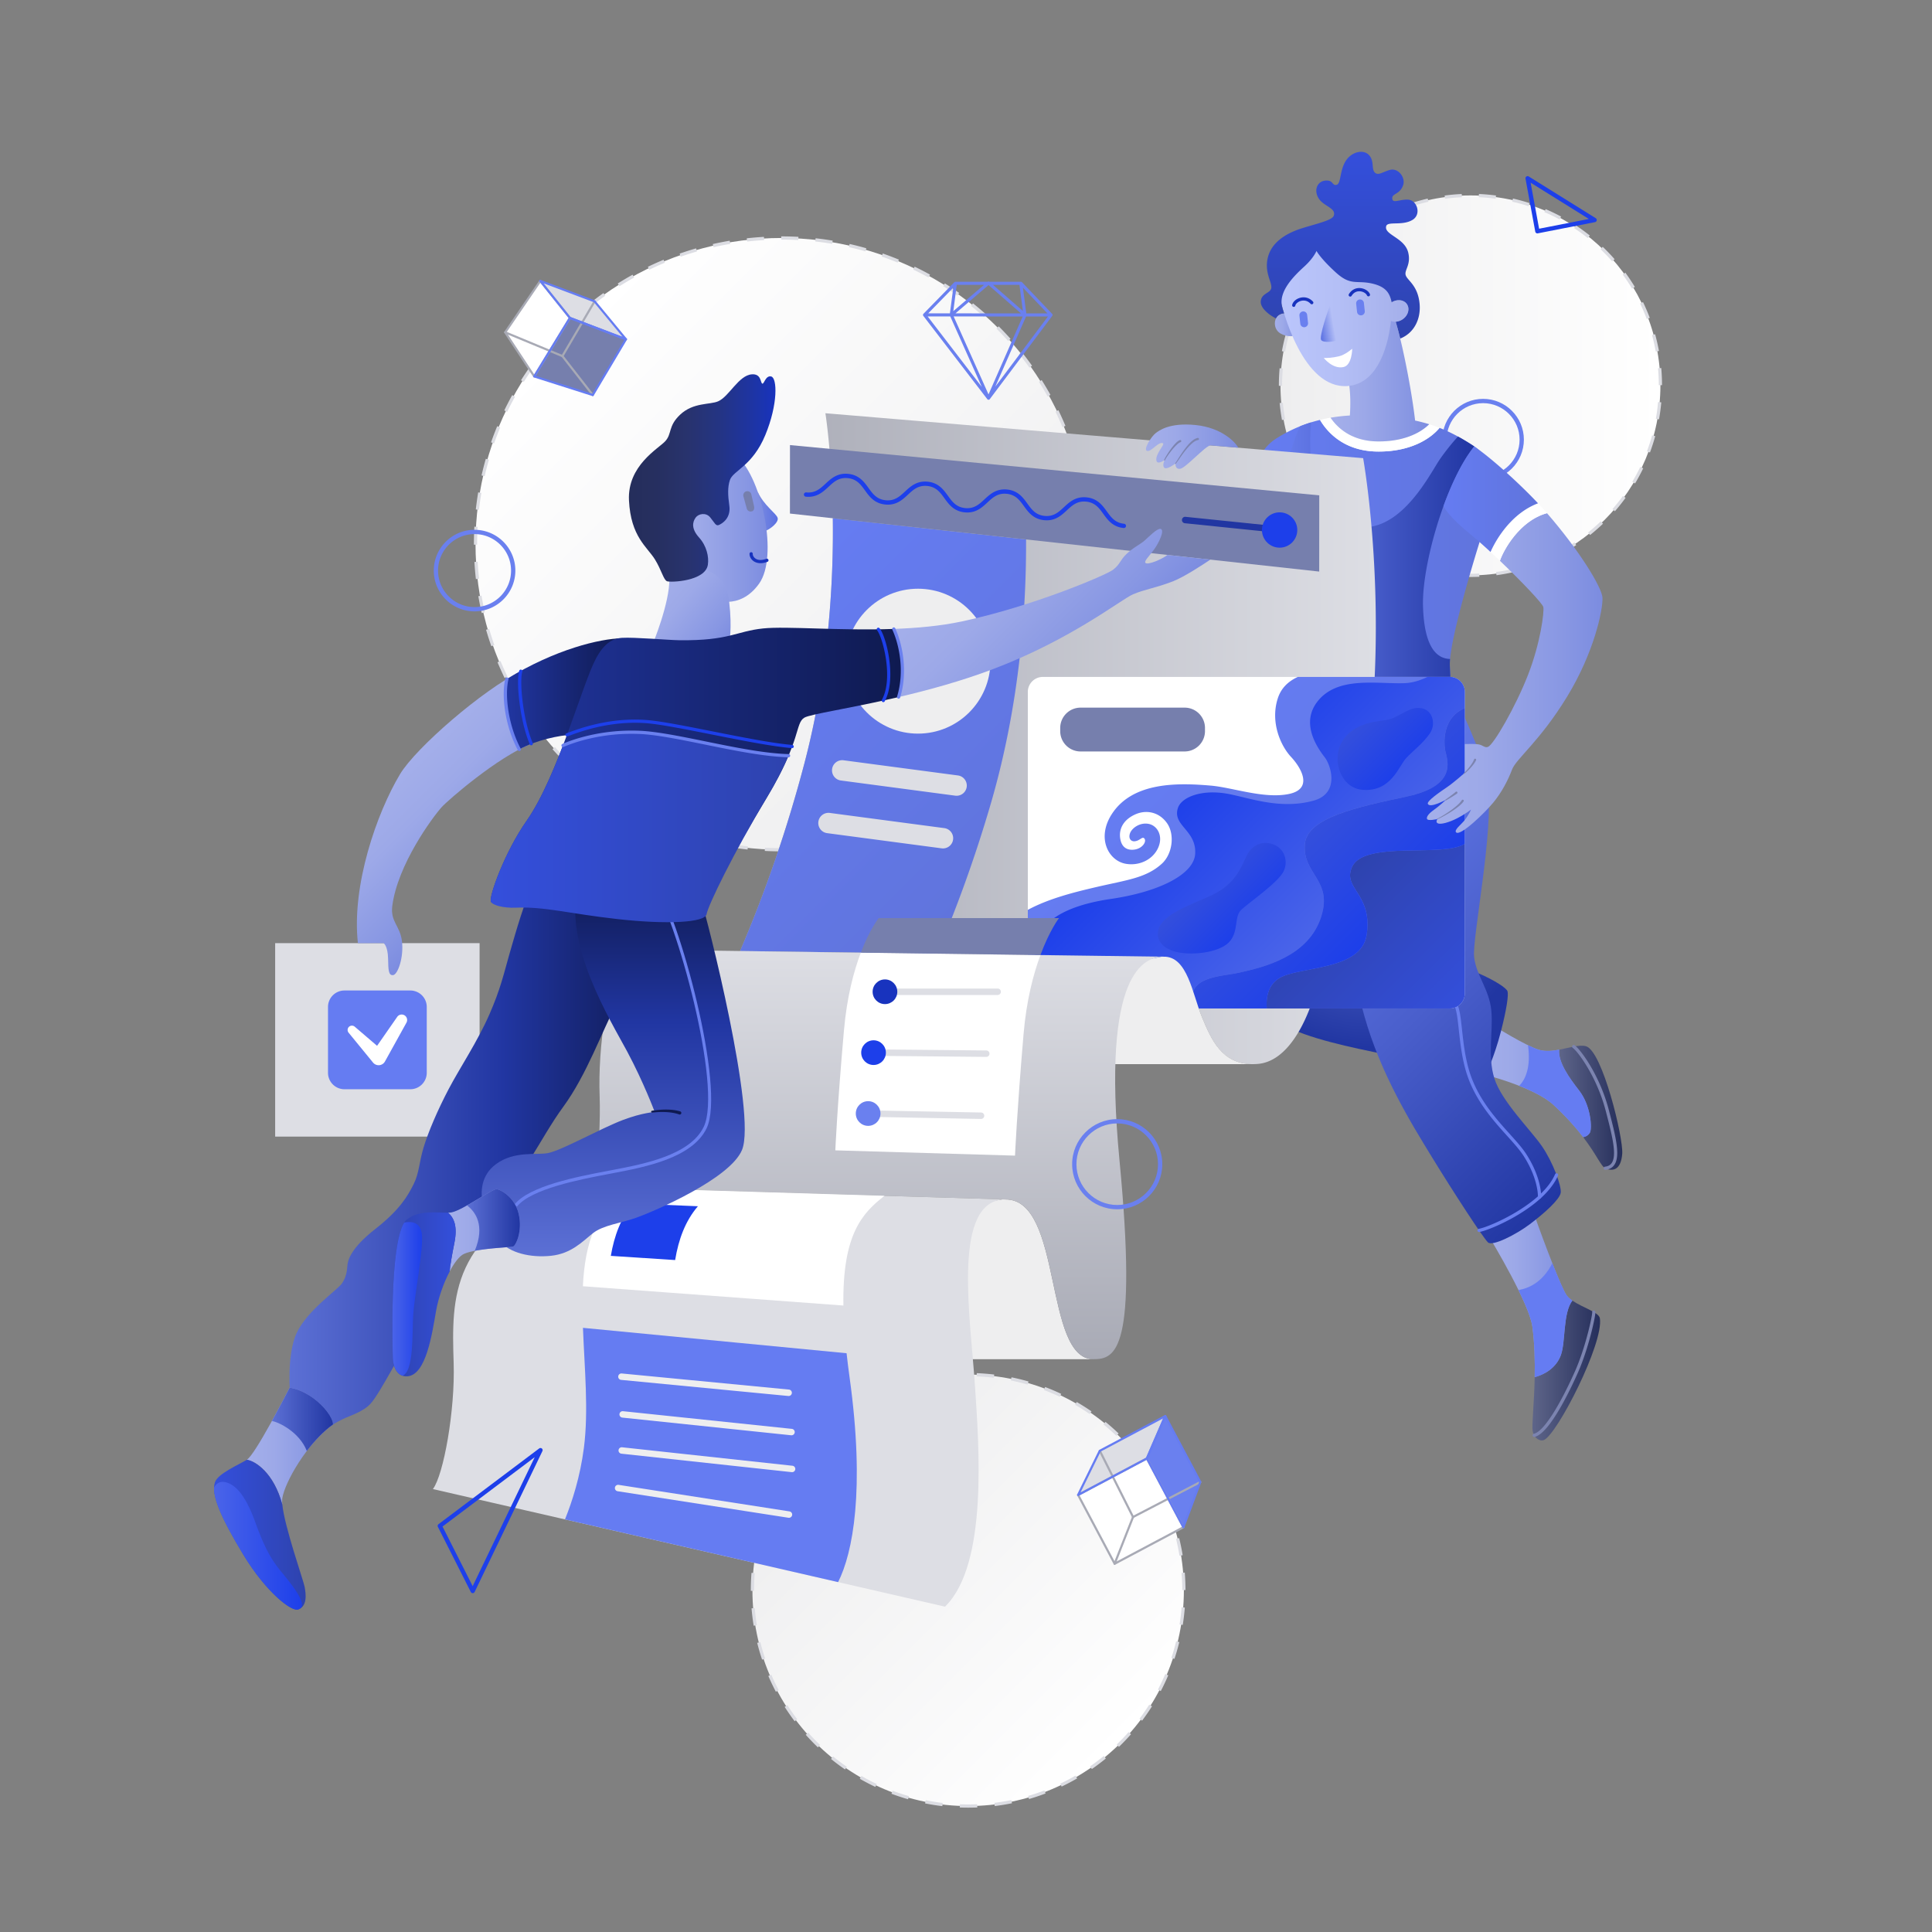 <svg xmlns="http://www.w3.org/2000/svg" viewBox="0 0 900 900" id="Collaborate"><rect x="0" y="0" width="900" height="900" fill="#808080" stroke="none"/><linearGradient id="a" x1="379.943" x2="522.062" y1="669.776" y2="811.894" gradientUnits="userSpaceOnUse"><stop offset="0" stop-color="#eeeeef" class="stopColorefeeef svgShape"></stop><stop offset="1" stop-color="#ffffff" class="stopColorffffff svgShape"></stop></linearGradient><circle cx="451.002" cy="740.834" r="100.493" fill="url(#a)"></circle><path fill="#dcdde3" d="M451.002 842.078c-1.298 0-2.609-.024-3.895-.074l.057-1.498c2.646.1 5.36.096 8.032-.014l.063 1.498c-1.414.059-2.846.088-4.257.088zm-12.021-.706c-2.692-.319-5.4-.751-8.049-1.283l.296-1.471c2.609.524 5.277.95 7.93 1.264l-.177 1.49zm24.399-.044-.182-1.488a99.605 99.605 0 0 0 7.925-1.292l.301 1.469a100.7 100.7 0 0 1-8.044 1.311zm-40.367-3.169a101.378 101.378 0 0 1-7.737-2.564l.529-1.404a99.841 99.841 0 0 0 7.622 2.527l-.414 1.441zm56.323-.1-.418-1.439a98.96 98.96 0 0 0 7.612-2.555l.535 1.402c-2.53.964-5.129 1.837-7.729 2.592zm-71.569-5.651a101.407 101.407 0 0 1-7.226-3.781l.749-1.301a99.874 99.874 0 0 0 7.119 3.727l-.642 1.355zm86.786-.15-.646-1.354a99.677 99.677 0 0 0 7.099-3.746l.754 1.297a101.484 101.484 0 0 1-7.207 3.803zm-100.909-7.984a101.978 101.978 0 0 1-6.524-4.891l.947-1.164a99.626 99.626 0 0 0 6.428 4.818l-.851 1.237zm114.992-.19-.855-1.232a100.653 100.653 0 0 0 6.409-4.838l.951 1.16a103.297 103.297 0 0 1-6.505 4.91zm-127.627-10.097a102.42 102.42 0 0 1-5.659-5.867l1.12-.998a100.768 100.768 0 0 0 5.576 5.781l-1.037 1.084zm140.224-.229-1.041-1.08a101.363 101.363 0 0 0 5.558-5.8l1.123.994a102.653 102.653 0 0 1-5.64 5.886zm-151.054-11.94a102.564 102.564 0 0 1-4.648-6.694l1.266-.805c1.433 2.25 2.974 4.47 4.58 6.595l-1.198.904zm161.845-.265-1.199-.9a99.87 99.87 0 0 0 4.561-6.613l1.268.801a101.846 101.846 0 0 1-4.63 6.712zM361.436 788.08a100.936 100.936 0 0 1-3.513-7.351l1.379-.592a99.157 99.157 0 0 0 3.46 7.241l-1.326.702zm179.293-.305-1.328-.695a100.585 100.585 0 0 0 3.439-7.262l1.381.587a101.523 101.523 0 0 1-3.492 7.37zm-185.713-14.654c-.863-2.567-1.631-5.2-2.282-7.825l1.456-.361a99.563 99.563 0 0 0 2.248 7.708l-1.422.478zm192.088-.349-1.424-.473a99.641 99.641 0 0 0 2.22-7.717l1.457.355c-.642 2.631-1.4 5.267-2.253 7.835zm-196.011-15.459c-.437-2.667-.77-5.389-.992-8.089l1.495-.123c.218 2.66.547 5.342.977 7.97l-1.48.242zm199.877-.364-1.48-.236c.421-2.637.74-5.319.947-7.974l1.496.117a102.2 102.2 0 0 1-.963 8.093zm-199.711-15.872h-1.5v-.238c0-2.72.108-5.459.323-8.147l1.495.119a101.49 101.49 0 0 0-.318 8.023v.243zm199.486-.362a101.08 101.08 0 0 0-.328-8.024l1.495-.121c.218 2.69.33 5.431.333 8.144l-1.5.001zm-198.211-15.877-1.48-.238c.431-2.673.976-5.36 1.621-7.988l1.457.357a100.208 100.208 0 0 0-1.598 7.869zm196.916-.118a100.007 100.007 0 0 0-1.607-7.867l1.457-.359a101.664 101.664 0 0 1 1.631 7.986l-1.481.24zm-193.089-15.465-1.423-.475a101.47 101.47 0 0 1 2.893-7.628l1.38.588a100.364 100.364 0 0 0-2.85 7.515zm189.244-.113a100.615 100.615 0 0 0-2.854-7.499l1.379-.59a101.12 101.12 0 0 1 2.897 7.612l-1.422.477zM362.66 694.483l-1.328-.697a100.937 100.937 0 0 1 4.084-7.06l1.267.803a99.793 99.793 0 0 0-4.023 6.954zm176.64-.087a101.044 101.044 0 0 0-4.026-6.944l1.266-.805a102.006 102.006 0 0 1 4.087 7.05l-1.327.699zm-168.049-13.475-1.198-.902a102.264 102.264 0 0 1 5.16-6.313l1.122.994a101.03 101.03 0 0 0-5.084 6.221zm159.449-.069a100.05 100.05 0 0 0-5.087-6.214l1.121-.996a101.752 101.752 0 0 1 5.163 6.308l-1.197.902zm-148.801-11.944-1.039-1.082a102.578 102.578 0 0 1 6.099-5.408l.949 1.162a101.203 101.203 0 0 0-6.009 5.328zm138.146-.057a100.071 100.071 0 0 0-6.015-5.324l.949-1.162a101.7 101.7 0 0 1 6.104 5.404l-1.038 1.082zM394.323 658.75l-.854-1.234a101.92 101.92 0 0 1 6.883-4.363l.751 1.299a98.758 98.758 0 0 0-6.78 4.298zm113.284-.05a99.645 99.645 0 0 0-6.788-4.296l.75-1.299a101.65 101.65 0 0 1 6.892 4.36l-.854 1.235zm-99.4-7.986-.645-1.355a101.254 101.254 0 0 1 7.491-3.198l.533 1.402a99.091 99.091 0 0 0-7.379 3.151zm85.498-.044a98.745 98.745 0 0 0-7.394-3.148l.531-1.402a100.52 100.52 0 0 1 7.505 3.195l-.642 1.355zm-70.503-5.652-.417-1.441a101.039 101.039 0 0 1 7.915-1.948l.299 1.471a98.258 98.258 0 0 0-7.797 1.918zm55.49-.033a99.697 99.697 0 0 0-7.799-1.91l.297-1.471c2.649.536 5.313 1.188 7.918 1.939l-.416 1.442zm-39.767-3.17-.18-1.488c2.68-.323 5.413-.543 8.123-.651l.061 1.498c-2.671.107-5.364.324-8.004.641zm24.041-.012a102.12 102.12 0 0 0-8.005-.634l.059-1.498c2.71.105 5.443.322 8.124.642l-.178 1.49z" class="colore2dce3 svgShape"></path><linearGradient id="b" x1="596.497" x2="773.483" y1="179.529" y2="179.529" gradientUnits="userSpaceOnUse"><stop offset="0" stop-color="#eeeeef" class="stopColorefeeef svgShape"></stop><stop offset="1" stop-color="#ffffff" class="stopColorffffff svgShape"></stop></linearGradient><circle cx="684.99" cy="179.528" r="88.493" fill="url(#b)"></circle><path fill="#dcdde3" d="M684.99 268.772c-1.283 0-2.577-.027-3.847-.081l.064-1.499c2.591.111 5.256.107 7.873-.013l.068 1.498a90 90 0 0 1-4.158.095zm-11.82-.775a89.007 89.007 0 0 1-7.881-1.406l.33-1.463a87.462 87.462 0 0 0 7.748 1.382l-.197 1.487zm23.95-.042-.201-1.486a87.884 87.884 0 0 0 7.743-1.41l.334 1.462a89.297 89.297 0 0 1-7.876 1.434zm-39.554-3.476a88.958 88.958 0 0 1-7.504-2.801l.588-1.38a87.458 87.458 0 0 0 7.377 2.753l-.461 1.428zm55.146-.096-.465-1.426a87.92 87.92 0 0 0 7.361-2.777l.592 1.378a89.29 89.29 0 0 1-7.488 2.825zm-69.868-6.171a89.437 89.437 0 0 1-6.878-4.1l.824-1.253a88.507 88.507 0 0 0 6.763 4.032l-.709 1.321zm84.56-.143-.715-1.319a87.804 87.804 0 0 0 6.747-4.053l.83 1.25a89.645 89.645 0 0 1-6.862 4.122zm-97.923-8.656a89.842 89.842 0 0 1-6.038-5.259l1.035-1.086a88.47 88.47 0 0 0 5.937 5.171l-.934 1.174zm111.251-.186-.938-1.171a89.086 89.086 0 0 0 5.919-5.19l1.039 1.083a89.707 89.707 0 0 1-6.02 5.278zm-122.833-10.848a90.042 90.042 0 0 1-5.008-6.246l1.211-.885a88.635 88.635 0 0 0 4.924 6.142l-1.127.989zm134.379-.224-1.131-.986a87.772 87.772 0 0 0 4.904-6.159l1.215.881a90.257 90.257 0 0 1-4.988 6.264zm-143.816-12.691a89.536 89.536 0 0 1-3.813-7.038l1.35-.654a88.04 88.04 0 0 0 3.749 6.919l-1.286.773zm153.212-.258-1.287-.77a87.819 87.819 0 0 0 3.728-6.935l1.352.65a89.524 89.524 0 0 1-3.793 7.055zm-160.191-14.131a88.717 88.717 0 0 1-2.489-7.609l1.445-.401a87.332 87.332 0 0 0 2.446 7.48l-1.402.53zm167.123-.29-1.404-.525a87.455 87.455 0 0 0 2.42-7.489l1.447.396a88.716 88.716 0 0 1-2.463 7.618zm-171.405-15.122a89.93 89.93 0 0 1-1.082-7.932l1.494-.136a88.07 88.07 0 0 0 1.064 7.798l-1.476.27zm175.633-.306-1.477-.264a88.439 88.439 0 0 0 1.037-7.802l1.494.131a89.901 89.901 0 0 1-1.054 7.935zm-175.587-15.623h-1.5v-.206c0-2.669.119-5.359.354-7.996l1.494.133a89.343 89.343 0 0 0-.348 7.863v.206zm175.486-.305a89.383 89.383 0 0 0-.356-7.864l1.494-.135c.237 2.637.359 5.327.362 7.997l-1.5.002zm-174.091-15.564-1.477-.267a89.243 89.243 0 0 1 1.774-7.807l1.445.398a87.494 87.494 0 0 0-1.742 7.676zm172.679-.099a87.672 87.672 0 0 0-1.752-7.673l1.445-.399a88.798 88.798 0 0 1 1.783 7.805l-1.476.267zm-168.507-15.062-1.404-.527a89.988 89.988 0 0 1 3.149-7.363l1.352.651a87.817 87.817 0 0 0-3.097 7.239zm164.317-.094a87.56 87.56 0 0 0-3.103-7.231l1.35-.653a89.058 89.058 0 0 1 3.157 7.355l-1.404.529zm-157.485-14.076-1.287-.771a90.065 90.065 0 0 1 4.416-6.68l1.213.883a88.205 88.205 0 0 0-4.342 6.568zm150.64-.079a87.944 87.944 0 0 0-4.348-6.561l1.213-.884a90.224 90.224 0 0 1 4.422 6.673l-1.287.772zm-141.387-12.642-1.129-.987c1.748-2 3.609-3.947 5.532-5.788l1.037 1.084a89.606 89.606 0 0 0-5.44 5.691zm132.122-.067a88.492 88.492 0 0 0-5.445-5.685l1.035-1.085a89.922 89.922 0 0 1 5.539 5.782l-1.129.988zm-120.756-10.807-.936-1.172a89.506 89.506 0 0 1 6.472-4.712l.828 1.251a88.167 88.167 0 0 0-6.364 4.633zm109.38-.056a88.276 88.276 0 0 0-6.369-4.628l.826-1.252a89.734 89.734 0 0 1 6.479 4.707l-.936 1.173zm-96.264-8.622-.713-1.32a89.786 89.786 0 0 1 7.208-3.48l.592 1.379a87.294 87.294 0 0 0-7.087 3.421zm83.136-.045a87.521 87.521 0 0 0-7.094-3.416l.59-1.38a89.33 89.33 0 0 1 7.215 3.474l-.711 1.322zm-68.686-6.146-.463-1.427a89.224 89.224 0 0 1 7.717-2.129l.334 1.463a87.873 87.873 0 0 0-7.588 2.093zm54.22-.032a87.702 87.702 0 0 0-7.59-2.084l.332-1.463a89.034 89.034 0 0 1 7.721 2.12l-.463 1.427zm-38.888-3.462-.201-1.486a90.199 90.199 0 0 1 7.973-.713l.066 1.498a88.661 88.661 0 0 0-7.838.701zm23.551-.014a88.325 88.325 0 0 0-7.839-.691l.064-1.499c2.662.116 5.344.353 7.974.704l-.199 1.486z" class="colore2dce3 svgShape"></path><linearGradient id="c" x1="263.248" x2="464.764" y1="152.602" y2="354.117" gradientUnits="userSpaceOnUse"><stop offset="0" stop-color="#ffffff" class="stopColorffffff svgShape"></stop><stop offset="1" stop-color="#eeeeef" class="stopColorefeeef svgShape"></stop></linearGradient><circle cx="364.006" cy="253.357" r="142.493" fill="url(#c)"></circle><path fill="#dcdde3" d="M364.01 396.602c-2.583 0-5.189-.069-7.752-.206l.08-1.498c2.536.135 5.116.204 7.668.204h.279v1.5h-.275zm8.306-.237-.086-1.498c2.641-.151 5.305-.378 7.919-.674l.169 1.49c-2.641.299-5.333.529-8.002.682zm-24.064-.619c-2.657-.291-5.333-.66-7.957-1.097l.247-1.479c2.595.433 5.244.798 7.873 1.085l-.163 1.491zm40.019-1.191-.252-1.479c2.602-.444 5.225-.968 7.794-1.557l.335 1.462a142.83 142.83 0 0 1-7.877 1.574zm-55.858-1.449a142.818 142.818 0 0 1-7.784-1.984l.411-1.442a140.73 140.73 0 0 0 7.702 1.963l-.329 1.463zm71.511-2.14-.417-1.44c2.535-.734 5.081-1.55 7.569-2.426l.498 1.415a143.548 143.548 0 0 1-7.65 2.451zM316.97 388.7a142.59 142.59 0 0 1-7.524-2.856l.571-1.387a142.03 142.03 0 0 0 7.445 2.826l-.492 1.417zm102.087-3.059-.577-1.385c2.426-1.01 4.86-2.106 7.236-3.256l.654 1.35a142.93 142.93 0 0 1-7.313 3.291zm-116.961-3.072a142.749 142.749 0 0 1-7.15-3.684l.725-1.313a141.428 141.428 0 0 0 7.075 3.645l-.65 1.352zm131.392-3.918-.729-1.312a142.708 142.708 0 0 0 6.83-4.05l.801 1.269a144.395 144.395 0 0 1-6.902 4.093zm-145.472-3.845a144.128 144.128 0 0 1-6.689-4.459l.867-1.225a143.286 143.286 0 0 0 6.619 4.414l-.797 1.27zm159.038-4.723-.87-1.222a142.592 142.592 0 0 0 6.338-4.79l.938 1.171a142.761 142.761 0 0 1-6.406 4.841zM274.9 365.521a144.342 144.342 0 0 1-6.147-5.176l.998-1.12a143.463 143.463 0 0 0 6.083 5.123l-.934 1.173zm184.687-5.47-1.002-1.117a142.3 142.3 0 0 0 5.769-5.469l1.063 1.06a145.98 145.98 0 0 1-5.83 5.526zm-196.681-5.216a144.249 144.249 0 0 1-5.53-5.826l1.116-1.002a143.285 143.285 0 0 0 5.473 5.765l-1.059 1.063zm208.023-6.153-1.119-.999a142.681 142.681 0 0 0 5.126-6.079l1.174.935a146.363 146.363 0 0 1-5.181 6.143zm-218.749-5.796a145.424 145.424 0 0 1-4.845-6.402l1.221-.871a143.775 143.775 0 0 0 4.795 6.335l-1.171.938zm228.76-6.772-1.225-.867a142.218 142.218 0 0 0 4.418-6.616l1.27.798a144.367 144.367 0 0 1-4.463 6.685zm-238.083-6.292a144.054 144.054 0 0 1-4.098-6.899l1.311-.729a142.705 142.705 0 0 0 4.055 6.827l-1.268.801zm246.629-7.321-1.313-.726a142.143 142.143 0 0 0 3.649-7.073l1.352.65a141.393 141.393 0 0 1-3.688 7.149zm-254.43-6.694a143.737 143.737 0 0 1-3.296-7.31l1.384-.578a142.028 142.028 0 0 0 3.262 7.234l-1.35.654zm261.4-7.801-1.387-.573a140.773 140.773 0 0 0 2.831-7.443l1.416.493a141.163 141.163 0 0 1-2.86 7.523zm-267.575-6.992a143.186 143.186 0 0 1-2.457-7.648l1.44-.418a141.063 141.063 0 0 0 2.431 7.567l-1.414.499zm272.861-8.188-1.441-.413c.724-2.53 1.387-5.121 1.969-7.7l1.463.33a141.655 141.655 0 0 1-1.991 7.783zm-277.338-7.235a143.579 143.579 0 0 1-1.579-7.876l1.479-.253c.444 2.597.97 5.219 1.562 7.793l-1.462.336zm280.875-8.43-1.479-.248c.435-2.599.802-5.248 1.091-7.873l1.49.164a141.145 141.145 0 0 1-1.102 7.957zm-283.587-7.397c-.302-2.647-.533-5.34-.687-8.002l1.497-.086c.152 2.634.381 5.299.68 7.918l-1.49.17zm285.346-8.564-1.498-.081c.139-2.563.209-5.175.209-7.762v-.185h1.5v.185c0 2.614-.071 5.253-.211 7.843zm-286.275-7.467v-.376c0-2.667.075-5.368.221-8.028l1.498.083a144.09 144.09 0 0 0-.219 7.945v.37l-1.5.006zm284.757-8.506a143.186 143.186 0 0 0-.669-7.92l1.49-.168c.298 2.64.525 5.332.677 8.003l-1.498.085zm-282.379-7.735-1.491-.166c.295-2.649.669-5.326 1.112-7.955l1.479.249c-.438 2.602-.808 5.25-1.1 7.872zm280.598-8.054a142.257 142.257 0 0 0-1.553-7.795l1.463-.334a144.303 144.303 0 0 1 1.568 7.877l-1.478.252zm-277.956-7.615-1.463-.332c.591-2.6 1.264-5.218 2-7.78l1.441.414a142.587 142.587 0 0 0-1.978 7.698zm274.415-7.876a141.27 141.27 0 0 0-2.421-7.571l1.416-.497c.881 2.51 1.704 5.084 2.446 7.651l-1.441.417zm-270.025-7.396-1.416-.495c.881-2.52 1.847-5.049 2.871-7.519l1.386.574a140.843 140.843 0 0 0-2.841 7.44zm264.766-7.581a142.224 142.224 0 0 0-3.252-7.238l1.35-.653a142.24 142.24 0 0 1 3.287 7.315l-1.385.576zm-258.67-7.123-1.351-.651c1.157-2.4 2.401-4.803 3.697-7.143l1.313.727a142.761 142.761 0 0 0-3.659 7.067zm251.763-7.161a141.901 141.901 0 0 0-4.046-6.833l1.27-.8a144.263 144.263 0 0 1 4.089 6.905l-1.313.728zm-244.054-6.756-1.27-.8a145.484 145.484 0 0 1 4.473-6.68l1.223.869a143.016 143.016 0 0 0-4.426 6.611zm235.585-6.674a143.346 143.346 0 0 0-4.786-6.342l1.172-.937a146.37 146.37 0 0 1 4.837 6.408l-1.223.871zm-226.372-6.287-1.172-.937a145.063 145.063 0 0 1 5.188-6.136l1.118 1a144.194 144.194 0 0 0-5.134 6.073zm216.453-6.121a143.412 143.412 0 0 0-5.466-5.772l1.061-1.062a144.314 144.314 0 0 1 5.522 5.833l-1.117 1.001zm-205.855-5.727-1.061-1.061a144.798 144.798 0 0 1 5.836-5.519l1 1.118a143.838 143.838 0 0 0-5.775 5.462zm194.609-5.505a144.055 144.055 0 0 0-6.075-5.13l.936-1.173a144.261 144.261 0 0 1 6.14 5.185l-1.001 1.118zm-182.764-5.086-.936-1.172a144.8 144.8 0 0 1 6.411-4.833l.869 1.223a143.91 143.91 0 0 0-6.344 4.782zm170.335-4.827a142.46 142.46 0 0 0-6.613-4.422l.799-1.27a143.88 143.88 0 0 1 6.683 4.469l-.869 1.223zm-157.39-4.374-.799-1.27a144.695 144.695 0 0 1 6.907-4.084l.728 1.312a143.4 143.4 0 0 0-6.836 4.042zm143.925-4.094a141.777 141.777 0 0 0-7.071-3.654l.651-1.352a143.066 143.066 0 0 1 7.145 3.693l-.725 1.313zm-130.041-3.598-.652-1.351a142.583 142.583 0 0 1 7.317-3.282l.575 1.386a141.306 141.306 0 0 0-7.24 3.247zm115.704-3.306a142.358 142.358 0 0 0-7.441-2.835l.494-1.416c2.52.879 5.05 1.843 7.521 2.866l-.574 1.385zm-101.056-2.774-.496-1.416a142.677 142.677 0 0 1 7.653-2.441l.415 1.441a142.673 142.673 0 0 0-7.572 2.416zm86.039-2.467a141.657 141.657 0 0 0-7.699-1.974l.331-1.463a142.36 142.36 0 0 1 7.781 1.995l-.413 1.442zm-70.77-1.933-.333-1.463a143.728 143.728 0 0 1 7.878-1.563l.251 1.479c-2.604.441-5.227.962-7.796 1.547zm55.272-1.577a141.069 141.069 0 0 0-7.872-1.096l.165-1.491c2.656.294 5.333.667 7.956 1.107l-.249 1.48zm-39.606-1.076-.167-1.49c2.642-.296 5.335-.522 8.003-.672l.084 1.498c-2.64.148-5.305.371-7.92.664zm23.813-.674a144.592 144.592 0 0 0-7.853-.214l-.092-1.5h.092c2.639 0 5.309.073 7.935.216l-.082 1.498z" class="colore2dce3 svgShape"></path><path fill="#6a80ef" d="M690.884 223.803c-10.477 0-19-8.523-19-19s8.523-19 19-19 19 8.523 19 19-8.524 19-19 19zm0-36c-9.374 0-17 7.626-17 17s7.626 17 17 17 17-7.626 17-17-7.626-17-17-17z" class="color6a74ef svgShape"></path><linearGradient id="d" x1="687.369" x2="741.101" y1="502.984" y2="502.984" gradientUnits="userSpaceOnUse"><stop offset="0" stop-color="#a4afea" class="stopColoreaaea4 svgShape"></stop><stop offset=".313" stop-color="#9da9e8" class="stopColore8a89d svgShape"></stop><stop offset=".782" stop-color="#8897e3" class="stopColore39688 svgShape"></stop><stop offset="1" stop-color="#7c8ce0" class="stopColore08c7c svgShape"></stop></linearGradient><path fill="url(#d)" d="M740.596 527.719c1.22-1.926.472-12.736-4.953-19.694-4.639-5.95-9.877-13.279-9.306-19.04-3.177.602-6.449.92-9.444.054-5.662-1.637-21.463-11.202-23.231-12.736-1.77-1.532-6.292 23.33-6.292 23.33 4.759.846 27.643 6.994 36.363 15.114 6.203 5.777 10.575 10.796 13.783 14.989 1.227-.179 2.306-.795 3.08-2.017z"></path><linearGradient id="e" x1="726.294" x2="755.717" y1="516.021" y2="516.021" gradientUnits="userSpaceOnUse"><stop offset="0" stop-color="#5e6589" class="stopColor895e68 svgShape"></stop><stop offset="1" stop-color="#252e5b" class="stopColor5b252c svgShape"></stop></linearGradient><path fill="url(#e)" d="M748.025 544.347c3.42 1.415 7.076.59 7.666-6.84.589-7.43-9.224-47.898-16.864-50.119-3.059-.89-7.662.684-12.49 1.597-.571 5.761 4.667 13.09 9.306 19.04 5.425 6.958 6.173 17.769 4.953 19.694-.773 1.223-1.853 1.838-3.08 2.017 6.547 8.56 8.213 13.66 10.509 14.611z"></path><path fill="#7c84b0" d="M747.774 544.971a.75.75 0 0 1-.088-1.495c1.426-.169 2.445-.729 3.114-1.71 2.559-3.749.078-13.261-2.793-24.274-4.186-16.055-13.092-27.792-15.35-29.326a.75.75 0 1 1 .844-1.24c2.707 1.84 11.714 13.908 15.957 30.188 3.086 11.837 5.523 21.187 2.581 25.499-.915 1.342-2.32 2.134-4.176 2.354a1.295 1.295 0 0 1-.089.004z" class="colorb07d7c svgShape"></path><path fill="#657cf2" d="M737.516 529.735c1.228-.179 2.307-.794 3.08-2.017 1.22-1.926.472-12.736-4.953-19.694-4.639-5.95-9.877-13.279-9.306-19.04-3.177.602-6.449.92-9.444.054-1.276-.368-3.069-1.143-5.098-2.133 1.443 10.067-1.137 16.011-4.118 18.917 6.256 2.465 12.399 5.521 16.056 8.924 6.203 5.777 10.575 10.796 13.783 14.989z" class="colorf2d265 svgShape"></path><radialGradient id="f" cx="638.418" cy="409.817" r="78.463" gradientUnits="userSpaceOnUse"><stop offset="0" stop-color="#5c70d5" class="stopColor5c60d5 svgShape"></stop><stop offset="1" stop-color="#2136a2" class="stopColor2421a2 svgShape"></stop></radialGradient><path fill="url(#f)" d="M601.795 320.048c-5.66 9.906-32.232 100.16-26.572 129.878s39.31 34.906 79.875 43.24c34.081 7 37.03 7.312 37.03 7.312s3.883-7.62 7.075-20.048c2.708-10.543 3.555-16.825 3.066-18.633-.802-2.96-21.936-14.387-39.388-14.859-17.454-.472-40.803-7.076-40.803-10.377 0-3.302 26.888-74.059 24.058-105.191-13.407-16.929-44.341-11.322-44.341-11.322z"></path><linearGradient id="g" x1="692.953" x2="732.464" y1="602.57" y2="602.57" gradientUnits="userSpaceOnUse"><stop offset="0" stop-color="#a4afea" class="stopColoreaaea4 svgShape"></stop><stop offset=".313" stop-color="#9da9e8" class="stopColore8a89d svgShape"></stop><stop offset=".782" stop-color="#8897e3" class="stopColore39688 svgShape"></stop><stop offset="1" stop-color="#7c8ce0" class="stopColore08c7c svgShape"></stop></linearGradient><path fill="url(#g)" d="M727.192 631.061c2.146-6.115.866-19.386 5.271-25.187-1.123-.781-2.077-1.628-2.718-2.563-3.302-4.836-14.504-35.615-15.566-39.152-1.062-3.538-21.227 10.731-21.227 10.731 2.594 4.246 19.431 32.4 20.873 43.044 1.066 7.86 1.245 16.139 1.093 23.613 4.504-1.178 10.093-4.26 12.274-10.486z"></path><linearGradient id="h" x1="713.846" x2="745.389" y1="638.445" y2="638.445" gradientUnits="userSpaceOnUse"><stop offset="0" stop-color="#5e6589" class="stopColor895e68 svgShape"></stop><stop offset="1" stop-color="#252e5b" class="stopColor5b252c svgShape"></stop></linearGradient><path fill="url(#h)" d="M713.944 666.52c.696 3.824 3.692 4.976 5.229 4.324 6.211-2.633 27.987-45.127 26.101-56.763-.457-2.817-8.125-4.951-12.81-8.207-4.405 5.801-3.126 19.071-5.271 25.187-2.182 6.227-7.771 9.309-12.273 10.486-.254 12.375-1.417 22.547-.976 24.973z"></path><path fill="#657cf2" d="M729.746 603.311c-1.321-1.936-3.907-8.026-6.604-14.861-4.601 9.109-11.32 11.779-15.777 12.499 3.264 6.661 5.925 13.032 6.461 16.985 1.066 7.86 1.245 16.139 1.093 23.613 4.503-1.178 10.092-4.26 12.273-10.486 2.146-6.115.866-19.386 5.271-25.187-1.122-.781-2.076-1.628-2.717-2.563z" class="colorf2d265 svgShape"></path><path fill="#7c84b0" d="M714.688 669.386a.749.749 0 0 1-.16-1.483c5.086-1.12 13.218-15.739 19.132-29.048 5.068-11.402 8.148-26.186 8.048-27.526a.736.736 0 0 1 .6-.861c.399-.076.801.206.879.612.253 1.337-3.045 16.888-8.155 28.385-3.771 8.485-13.287 28.386-20.181 29.903a.754.754 0 0 1-.163.018z" class="colorb07d7c svgShape"></path><linearGradient id="i" x1="593.439" x2="760.818" y1="356.234" y2="523.612" gradientUnits="userSpaceOnUse"><stop offset="0" stop-color="#6a80ef" class="stopColor6a74ef svgShape"></stop><stop offset=".202" stop-color="#6177e5" class="stopColor616ae5 svgShape"></stop><stop offset=".548" stop-color="#4a5fcc" class="stopColor4a4ecc svgShape"></stop><stop offset=".994" stop-color="#2237a3" class="stopColor2522a3 svgShape"></stop><stop offset="1" stop-color="#2136a2" class="stopColor2421a2 svgShape"></stop></linearGradient><path fill="url(#i)" d="M675.663 315.653c2.077 12.178 15.157 32.557 17.487 50.465 2.751 21.148-7.391 70.914-6.447 79.64s7.075 15.095 8.019 25.001-1.886 20.991 1.415 31.604c3.303 10.614 16.981 24.058 22.171 31.605 5.188 7.548 9.198 18.633 8.727 21.699s-7.522 9.446-14.387 14.623c-6.429 4.847-17.336 10.377-19.458 8.491-2.123-1.888-16.393-23.822-26.063-39.624-9.67-15.803-23.939-38.72-31.604-66.04-9.199-32.784-14.859-108.258-14.388-144.58 17.392-14.564 54.528-12.884 54.528-12.884z"></path><path fill="#6a80ef" d="m717.177 558.368-.038-.001a.75.75 0 0 1-.712-.785c.004-.081.307-8.244-6.651-19.08-1.847-2.877-4.563-5.889-7.706-9.375-6.094-6.759-13.677-15.169-17.955-26.499-2.889-7.648-3.811-16.111-4.552-22.912-.456-4.184-.85-7.797-1.59-10.017-.708-2.125-1.814-4.051-2.986-6.091-2.275-3.959-4.854-8.446-5.375-15.823-.315-4.468.718-11.537 2.026-20.486 1.991-13.621 4.469-30.571 3.851-48.528-.717-20.864-3.81-27.706-7.724-36.367-1.646-3.642-3.512-7.77-5.358-13.379a.75.75 0 1 1 1.424-.469c1.822 5.532 3.591 9.445 5.302 13.229 3.982 8.813 7.128 15.773 7.856 36.933.622 18.092-1.867 35.117-3.866 48.796-1.296 8.86-2.318 15.858-2.015 20.164.497 7.033 2.984 11.362 5.179 15.182 1.211 2.106 2.354 4.097 3.11 6.363.79 2.373 1.191 6.06 1.657 10.329.731 6.716 1.643 15.074 4.463 22.545 4.18 11.065 11.657 19.359 17.666 26.023 3.188 3.536 5.941 6.59 7.854 9.569 7.24 11.275 6.905 19.616 6.888 19.966a.75.75 0 0 1-.748.713z" class="color6a74ef svgShape"></path><path fill="#6a80ef" d="M688.996 573.924a.75.75 0 0 1-.125-1.489c5.081-.867 29.587-11.503 35.536-25.429a.749.749 0 1 1 1.379.589c-6.271 14.679-31.236 25.392-36.663 26.317a.607.607 0 0 1-.127.012z" class="color6a74ef svgShape"></path><linearGradient id="j" x1="584.215" x2="695.735" y1="265.594" y2="265.594" gradientUnits="userSpaceOnUse"><stop offset="0" stop-color="#657cf2" class="stopColorf2d265 svgShape"></stop><stop offset="1" stop-color="#6074dc" class="stopColordcbb60 svgShape"></stop></linearGradient><path fill="url(#j)" d="M686.206 207.582c-5.404-3.526-10.39-6.208-15.607-8.263-4.622 5.562-14.058 11.03-28.309 11.03-.226 0-.449-.001-.677-.004-15.917-.192-23.612-9.474-26.704-14.739-6.729 1.646-13.587 4.357-20.334 8.635-17.6 11.16-7.796 39.153-6.225 54.248 1.573 15.095 10.646 65.922 10.646 65.922s12.941 8.766 35.583 10.967c22.643 2.202 41.45-14.177 41.084-19.725a225.13 225.13 0 0 1-.28-5.668c-.472-11.95 14.151-59.122 17.454-68.556 3.301-9.434 6.445-25.315-6.631-33.847z"></path><path fill="#ffffff" d="M641.613 210.345c.228.003.451.004.677.004 14.251 0 23.687-5.469 28.309-11.03a69.545 69.545 0 0 0-4.816-1.693c-4.285 4.264-12.285 8.149-24.111 8.002-12.325-.148-18.813-6.574-21.844-11.046-1.628.283-3.27.622-4.918 1.025 3.091 5.264 10.786 14.546 26.703 14.738z" class="colorffffff svgShape"></path><linearGradient id="k" x1="593.98" x2="686.767" y1="266.168" y2="266.168" gradientUnits="userSpaceOnUse"><stop offset="0" stop-color="#6a80ef" class="stopColor6a74ef svgShape"></stop><stop offset="1" stop-color="#2136a2" class="stopColor2421a2 svgShape"></stop></linearGradient><path fill="url(#k)" d="M662.882 282.311c-.561-19.088 10.55-57.899 23.885-74.339-.187-.13-.366-.264-.561-.391a105.361 105.361 0 0 0-7.021-4.227c-2.292 2.51-5.13 5.902-8.206 10.244-4.506 6.361-17.767 34.199-38.208 31.918-23.847-2.661-23.055-36.68-22.009-48.762a68.205 68.205 0 0 0-5.103 1.813c-3.489 7.013-6.7 18.858-7.323 29.339-.786 13.208 2.044 52.045-.315 62.423-.616 2.71-2.136 4.266-4.041 5.096 2.572 15.286 5.017 28.986 5.017 28.986s12.941 8.766 35.583 10.967c22.643 2.202 41.45-14.177 41.084-19.725a225.13 225.13 0 0 1-.28-5.668c-.033-.836.01-1.852.115-3.008-8.52-.229-12.181-9.819-12.617-24.666z"></path><linearGradient id="l" x1="593.871" x2="605.33" y1="151.286" y2="151.286" gradientUnits="userSpaceOnUse"><stop offset="0" stop-color="#a4afea" class="stopColoreaaea4 svgShape"></stop><stop offset=".313" stop-color="#9da9e8" class="stopColore8a89d svgShape"></stop><stop offset=".782" stop-color="#8897e3" class="stopColore39688 svgShape"></stop><stop offset="1" stop-color="#7c8ce0" class="stopColore08c7c svgShape"></stop></linearGradient><path fill="url(#l)" d="M594.685 147.814c-1.458 2.158-1.065 6.034 2.079 7.685 2.769 1.453 6.561 1.687 8.019-.472 1.459-2.158-.176-6.203-2.766-7.953-2.591-1.749-5.873-1.418-7.332.74z"></path><linearGradient id="m" x1="619.827" x2="665.782" y1="175.908" y2="175.908" gradientUnits="userSpaceOnUse"><stop offset="0" stop-color="#a4afea" class="stopColoreaaea4 svgShape"></stop><stop offset=".313" stop-color="#9da9e8" class="stopColore8a89d svgShape"></stop><stop offset=".782" stop-color="#8897e3" class="stopColore39688 svgShape"></stop><stop offset="1" stop-color="#7c8ce0" class="stopColore08c7c svgShape"></stop></linearGradient><path fill="url(#m)" d="M659.211 195.911c-1.978-17.247-7.577-43.701-10.392-49.727 0 0-22.489 20.358-20.608 31.17.977 5.619.944 11.45.61 16.203a81.558 81.558 0 0 0-8.994 1.024c3.031 4.472 9.519 10.898 21.844 11.046 11.826.147 19.826-3.738 24.111-8.002a77.11 77.11 0 0 0-6.571-1.714z"></path><linearGradient id="n" x1="595.102" x2="656.094" y1="145.928" y2="145.928" gradientUnits="userSpaceOnUse"><stop offset="0" stop-color="#bbc6fc" class="stopColorfcc3bb svgShape"></stop><stop offset=".459" stop-color="#b4bff6" class="stopColorf6bcb4 svgShape"></stop><stop offset="1" stop-color="#a4afea" class="stopColoreaaea4 svgShape"></stop></linearGradient><path fill="url(#n)" d="M655.4 141.697c-1.402-2.076-4.485-2.441-7.024-.912.31-5.769.604-14.728-2.005-17.677-3.615-4.088-14.857-15.488-35.928-9.355-21.07 6.132-14.309 24.214-14.309 24.214 1.101 6.29 10.849 43.398 31.604 41.865 15.155-1.12 19.283-21.346 20.211-30.3 1.605.635 3.654.422 5.4-.758 2.592-1.75 3.51-4.919 2.051-7.077z"></path><path fill="#6a80ef" d="M609.329 150.429a1.807 1.807 0 0 1-1.603 1.993 1.807 1.807 0 0 1-1.993-1.603l-.406-3.751a1.808 1.808 0 1 1 3.596-.389l.406 3.75zM635.764 144.905a1.808 1.808 0 1 1-3.596.39l-.406-3.75a1.809 1.809 0 1 1 3.596-.389l.406 3.749z" class="color6a74ef svgShape"></path><linearGradient id="o" x1="614.22" x2="621.1" y1="151.698" y2="150.485" gradientUnits="userSpaceOnUse"><stop offset="0" stop-color="#5a70e2" class="stopColore25ab8 svgShape"></stop><stop offset="1" stop-color="#b4bff6" class="stopColorf6bcb4 svgShape"></stop></linearGradient><path fill="url(#o)" d="M619.642 142.213c-.864 1.809-5.267 14.702-4.166 16.195 1.1 1.494 6.622.65 6.858.178.236-.471-.866-3.807-1.513-8.59-.635-4.695-1.179-7.783-1.179-7.783z"></path><path fill="#1833be" d="M602.68 142.963a.75.75 0 0 1-.735-.901c.3-1.463 1.763-2.799 3.641-3.325 2.226-.625 4.417.006 6.017 1.727a.75.75 0 1 1-1.098 1.021c-1.709-1.838-3.725-1.524-4.515-1.304-1.308.367-2.392 1.285-2.576 2.183a.75.75 0 0 1-.734.599zM628.997 138.166a.75.75 0 0 1-.641-1.139c1.19-1.963 3.122-2.996 5.3-2.823 2.004.156 3.896 1.333 4.498 2.798a.75.75 0 1 1-1.387.57c-.339-.824-1.639-1.75-3.228-1.873-.937-.072-2.688.104-3.9 2.105a.747.747 0 0 1-.642.362z" class="colorbe4118 svgShape"></path><path fill="#ffffff" d="M616.653 166.742c1.711.059 3.878-.03 7.076-.767 2.988-.688 6.172-3.518 6.172-3.518s-.032 7.651-4.049 8.53c-5.031 1.101-9.199-4.245-9.199-4.245z" class="colorffffff svgShape"></path><linearGradient id="p" x1="624.344" x2="624.344" y1="157.714" y2="70.727" gradientUnits="userSpaceOnUse"><stop offset="0" stop-color="#2e43ae" class="stopColorae2e41 svgShape"></stop><stop offset="1" stop-color="#344fdc" class="stopColordc6734 svgShape"></stop></linearGradient><path fill="url(#p)" d="M661.29 141.387c-.825-8.432-5.562-10.652-6.427-13.09s2.554-4.835 1.139-10.653c-1.693-6.962-11.399-8.255-10.259-12.304.683-2.422 7.482-.013 12.265-2.909 4.284-2.595 2.127-9.21-2.123-9.434-3.734-.197-7.037 1.886-7.312-.393-.312-2.594 3.458-1.848 5.03-6.251 1.314-3.679-2.318-8.294-6.171-7.193-3.218.92-5.11 2.516-6.642 1.494-2.284-1.524-.237-5.622-3.225-8.57-2.613-2.579-7.822-1.375-10.535 2.673-2.984 4.455-2.268 10.692-4.323 11.321-1.927.59-1.69-1.71-4.05-1.946-4.881-.488-7.086 4.383-4.156 8.609 2.366 3.414 8.107 4.275 6.791 7.803-.799 2.142-8.461 3.79-14.859 5.818-8 2.535-13.955 6.78-15.723 13.208-1.904 6.922 1.688 11.585 1.531 14.337-.157 2.752-4.441 2.487-4.912 6.261-.401 3.207 3.624 6.408 7.063 8.168.084-.179.179-.354.291-.522.771-1.141 2.058-1.755 3.477-1.837-.373-1.182-.802-2.616-.986-3.513-1.449-7.05 5.879-14.167 10.36-18.255 4.48-4.087 5.738-7.312 5.738-7.312s1.73 3.381 8.963 9.985c7.232 6.604 9.749 3.38 17.532 5.346 6.31 1.593 7.71 4.84 8.517 8.608 2.555-1.594 5.697-1.24 7.115.86 1.459 2.158.541 5.328-2.05 7.078a6.398 6.398 0 0 1-3.191 1.105c.652 2.104 1.371 4.778 2.114 7.835 6.433-2.541 9.728-9.069 9.018-16.327z"></path><linearGradient id="q" x1="344.75" x2="640.909" y1="344.108" y2="344.108" gradientUnits="userSpaceOnUse"><stop offset="0" stop-color="#a8aab5" class="stopColorb5a8ae svgShape"></stop><stop offset="1" stop-color="#dddee4" class="stopColore3dde4 svgShape"></stop></linearGradient><path fill="url(#q)" d="M635 213.426 384.5 192.5s12.5 78-9.75 163a628.177 628.177 0 0 1-30 87.532l197.16 2.638h-.001l.091-.003c11.25-.333 13.5 17.583 18 28.333s9.604 22.873 25.813 21.628c14.157-1.087 22.22-19.55 25.42-28.926 6.833-23.862 14.437-35.38 24.768-105.202C647.603 283.087 635 213.426 635 213.426z"></path><linearGradient id="r" x1="346.793" x2="472.528" y1="282.591" y2="408.326" gradientUnits="userSpaceOnUse"><stop offset="0" stop-color="#657cf2" class="stopColorf2d265 svgShape"></stop><stop offset="1" stop-color="#6074dc" class="stopColordcbb60 svgShape"></stop></linearGradient><path fill="url(#r)" d="M461.739 373.723c13.571-46.786 16.406-91.693 16.239-122.431l-90.02-9.867c.39 30.192-1.997 71.242-13.208 114.074a628.177 628.177 0 0 1-30 87.532l91.842 1.229c8.511-20.016 17.388-43.786 25.147-70.537z"></path><circle cx="427.639" cy="308" r="33.75" fill="#eeeeef" class="colorefeeef svgShape"></circle><path fill="#dddee4" d="M450.326 366.568a4.75 4.75 0 0 1-5.333 4.084l-53.283-7.068a4.749 4.749 0 1 1 1.249-9.417l53.283 7.068a4.75 4.75 0 0 1 4.084 5.333zM443.982 391.103a4.749 4.749 0 0 1-5.333 4.084l-53.283-7.068a4.75 4.75 0 1 1 1.249-9.417l53.283 7.068a4.748 4.748 0 0 1 4.084 5.333z" class="colore3dde4 svgShape"></path><path fill="#767fad" d="M614.537 266.26 367.98 239.236l.02-31.903 246.558 23.42z" class="color5c60d5 svgShape"></path><path fill="#1d3fea" d="M523.546 245.975a.842.842 0 0 1-.099-.005c-5.077-.5-7.402-3.717-9.454-6.555-1.979-2.738-3.848-5.324-8.027-5.736-4.182-.412-6.516 1.759-8.99 4.058-2.565 2.383-5.473 5.084-10.551 4.583-5.074-.5-7.398-3.716-9.449-6.554-1.978-2.738-3.846-5.323-8.023-5.735-4.194-.413-6.518 1.759-8.992 4.058-2.565 2.382-5.469 5.083-10.548 4.583-5.076-.5-7.4-3.717-9.451-6.555-1.978-2.738-3.847-5.323-8.025-5.735-4.174-.414-6.516 1.759-8.99 4.058-2.565 2.383-5.473 5.083-10.548 4.583s-7.398-3.717-9.449-6.554c-1.978-2.738-3.847-5.323-8.024-5.735-4.186-.416-6.517 1.758-8.991 4.058-2.565 2.382-5.469 5.083-10.548 4.583a1 1 0 0 1-.897-1.093.998.998 0 0 1 1.093-.897c4.179.408 6.516-1.76 8.991-4.058 2.565-2.382 5.475-5.082 10.548-4.582 5.075.5 7.398 3.716 9.449 6.554 1.978 2.737 3.846 5.323 8.024 5.735 4.173.409 6.516-1.759 8.99-4.058 2.565-2.382 5.478-5.079 10.548-4.583 5.075.5 7.399 3.716 9.45 6.554 1.979 2.738 3.847 5.324 8.026 5.736 4.18.41 6.516-1.759 8.99-4.058 2.565-2.383 5.471-5.084 10.55-4.583 5.074.5 7.398 3.716 9.449 6.554 1.978 2.738 3.846 5.323 8.023 5.735 4.195.413 6.519-1.76 8.993-4.058 2.565-2.382 5.468-5.085 10.549-4.582 5.075.5 7.4 3.717 9.451 6.555 1.979 2.738 3.849 5.324 8.028 5.736a.999.999 0 0 1-.096 1.993z" class="colorea971d svgShape"></path><path fill="#2136a2" d="M596.209 248.282a1.33 1.33 0 0 1-.155-.008l-44.108-4.532a1.5 1.5 0 1 1 .307-2.985l44.108 4.532a1.5 1.5 0 0 1-.152 2.993z" class="color2421a2 svgShape"></path><circle cx="596.094" cy="246.896" r="8.229" fill="#1d3fea" class="colorea971d svgShape"></circle><path fill="#ffffff" d="M478.8 322.333a7 7 0 0 1 7-7h189.534a7 7 0 0 1 7 7V462.77a7 7 0 0 1-7 7H485.8a7 7 0 0 1-7-7V322.333z" class="colorffffff svgShape"></path><linearGradient id="s" x1="542.174" x2="670.06" y1="354.159" y2="482.045" gradientUnits="userSpaceOnUse"><stop offset="0" stop-color="#657cf2" class="stopColorf2d265 svgShape"></stop><stop offset="1" stop-color="#6074dc" class="stopColordcbb60 svgShape"></stop></linearGradient><path fill="url(#s)" d="M675.334 315.333h-70.772c-4.359 2.025-7.765 5.11-9.339 10.056-3.559 11.185 1.441 22.117 6.186 27.2 4.745 5.083 10.506 14.912-1.017 17.284-11.523 2.373-26.1-3.008-36.264-3.897-15.507-1.356-36.435-1.779-46.179 13.218-7.208 11.094-1.694 21.691 6.396 23.174 6.171 1.13 12.752-1.78 15.253-7.626 2.304-5.39-.464-10.109-4.449-10.93-4.109-.847-7.996 1.947-8.812 4.534-.763 2.414.661 3.69 2.203 3.558 2.456-.213 3.515-2.372 4.489-1.355 1.246 1.301-.614 4.512-4.235 5.169-2.73.495-6.166-.148-6.95-5.084-.733-4.628 1.612-8.854 7.035-11.27 5.03-2.24 11.014-1.185 14.742 4.067 3.729 5.254 2.585 14.362-2.372 18.896-7.399 6.766-16.536 7.615-30.674 10.93-9.565 2.243-21.79 5.19-31.776 10.596v38.917a7 7 0 0 0 7 7h189.534a7 7 0 0 0 7-7V322.333a6.998 6.998 0 0 0-6.999-7z"></path><linearGradient id="t" x1="557.623" x2="622.159" y1="360.551" y2="425.087" gradientUnits="userSpaceOnUse"><stop offset="0" stop-color="#1d3fea" class="stopColorea971d svgShape"></stop><stop offset="1" stop-color="#4a64e9" class="stopColore9aa4a svgShape"></stop></linearGradient><path fill="url(#t)" d="M675.334 315.333h-10.37c-3.342 1.643-6.997 2.784-10.709 2.912-13.022.451-31.408-3.446-40.688 8.755-7.365 9.686-.635 20.419 3.558 25.8 2.833 3.632 7.19 16.819-5.337 20.208-15.506 4.194-29.632-1.296-39.653-3.179-12.415-2.33-21.733 1.568-23.387 6.482-2.796 8.313 8.706 10.351 8.007 21.479-.592 9.447-16.561 17.645-39.272 20.972-25.462 3.728-35.104 13.221-35.459 24.571-.339 10.843 7.499 16.097 17.03 16.989 9.128.852 20.927-1.203 21.578 9.445h34.943c-3.371-15.314 12.223-14.555 21.771-16.693 11.357-2.54 32.197-7.37 38.128-26.052 5.468-17.221-8.771-19.686-7.624-33.766 1.015-12.498 24.653-17.342 47.447-22.199 23.065-4.913 19.319-15.93 17.963-21.352 0 0-3.121-14.61 9.074-19.82v-7.554a7 7 0 0 0-7-6.998z"></path><linearGradient id="u" x1="618.888" x2="678.441" y1="414.109" y2="473.663" gradientUnits="userSpaceOnUse"><stop offset="0" stop-color="#2e43ae" class="stopColorae2e41 svgShape"></stop><stop offset="1" stop-color="#344fdc" class="stopColordc6734 svgShape"></stop></linearGradient><path fill="url(#u)" d="M629.709 404.105c-4.194 9.956 9.785 12.371 6.947 31.349-2.523 16.874-31.35 14.576-40.67 20.165-5.557 3.336-6.234 9.619-5.875 14.15h85.223a7 7 0 0 0 7-7v-69.651c-10.484 6.495-47.241-1.796-52.625 10.987z"></path><linearGradient id="v" x1="608.358" x2="647.496" y1="389.233" y2="428.371" gradientUnits="userSpaceOnUse"><stop offset="0" stop-color="#344fdc" class="stopColordc6734 svgShape"></stop><stop offset="1" stop-color="#1d3fea" class="stopColorea971d svgShape"></stop></linearGradient><path fill="url(#v)" d="M673.26 349.708c1.356 5.422 5.103 16.439-17.963 21.352-22.794 4.857-46.433 9.701-47.447 22.199-1.146 14.08 13.092 16.545 7.624 33.766-5.931 18.683-26.771 23.513-38.128 26.052-9.548 2.139-25.142 1.379-21.771 16.693h34.536c-.359-4.531.318-10.814 5.875-14.15 9.32-5.589 38.146-3.291 40.67-20.165 2.838-18.978-11.142-21.394-6.947-31.349 5.384-12.783 42.141-4.492 52.625-10.987v-63.23c-12.195 5.208-9.074 19.819-9.074 19.819z"></path><linearGradient id="w" x1="634.159" x2="654.688" y1="335.757" y2="356.286" gradientUnits="userSpaceOnUse"><stop offset="0" stop-color="#344fdc" class="stopColordc6734 svgShape"></stop><stop offset="1" stop-color="#1d3fea" class="stopColorea971d svgShape"></stop></linearGradient><path fill="url(#w)" d="M659.958 329.796c-4.843.36-8.982 4.914-14.574 5.677-5.592.762-15.59 1.78-20.378 10.336-4.761 8.511-.303 21.298 9.66 22.115 13.429 1.102 16.903-11.1 20.461-14.87 3.241-3.433 8.025-7.009 11.056-11.559 2.999-4.502 1.117-12.245-6.225-11.699z"></path><linearGradient id="x" x1="561.11" x2="581.319" y1="409.923" y2="430.132" gradientUnits="userSpaceOnUse"><stop offset="0" stop-color="#344fdc" class="stopColordc6734 svgShape"></stop><stop offset="1" stop-color="#1d3fea" class="stopColorea971d svgShape"></stop></linearGradient><path fill="url(#x)" d="M548.756 443.617c7.827 1.541 20.335-.118 24.403-5.423 3.898-5.083 1.695-11.185 5.083-14.405 3.39-3.22 17.044-12.567 19.657-17.793 2.373-4.745.509-10.846-4.913-12.708-5.25-1.806-9.829.507-12.202 5.251-2.372 4.746-4.574 11.864-13.727 17.116-7.638 4.384-24.841 9.088-27.283 16.946-1.948 6.27 3.39 9.913 8.982 11.016z"></path><path fill="#767fad" d="M561.326 340.58c0 5.234-4.244 9.478-9.479 9.478h-48.48c-5.234 0-9.478-4.244-9.478-9.478v-1.458a9.478 9.478 0 0 1 9.478-9.478h48.48c5.234 0 9.479 4.243 9.479 9.478v1.458z" class="color5c60d5 svgShape"></path><path fill="#eeeeef" d="M468.292 558.75v-.002l-1.59-.048-.299.186-8.966 1.177L430.5 572.75l-5.75 60.417h84.583c-23.275 0-14.069-74.739-41.041-74.417zM560 474c-4.5-10.75-6.75-28.667-18-28.333l-.091.003h.001-.001l-1.021-.014-.106.09-28.282 5.421-15.333 44.544h86.28l-.001-.004c-14.349-.064-19.174-11.5-23.446-21.707z" class="colorefeeef svgShape"></path><linearGradient id="y" x1="409.639" x2="409.639" y1="633.167" y2="442.319" gradientUnits="userSpaceOnUse"><stop offset="0" stop-color="#a8aab5" class="stopColorb5a8ae svgShape"></stop><stop offset="1" stop-color="#dddee4" class="stopColore3dde4 svgShape"></stop></linearGradient><path fill="url(#y)" d="m541.91 445.67-250.429-3.351c-8.601 13.889-13.016 45.765-12.147 68.348.398 10.346-.419 26.438-1.966 42.32l190.924 5.761v.002c26.972-.322 17.766 74.417 41.041 74.417 10.333 0 20.667-3.667 12.167-92.667-8.471-88.69 11.92-94.543 20.41-94.83z"></path><path fill="#dddee4" d="M440.231 748.444c.038-.038.064-.073.102-.111 19.999-19.667 15.696-74.716 13.812-103.225-1.992-30.135-10.311-82.275 11.521-86.109.912-.16 1.786-.239 2.626-.249v-.002l-204.779-6.179c-53.677 22.575-53.18 51.098-52.18 82.431.702 21.999-4.667 52-9.667 58.666l238.565 54.778z" class="colore3dde4 svgShape"></path><path fill="#ffffff" d="M293.839 553.484c-16.423 9.298-21.346 26.11-22.311 45.693l121.359 8.99c-.511-33.388 8.921-43.116 19.141-51.117l-118.189-3.566z" class="colorffffff svgShape"></path><path fill="#657cf2" d="M394.37 630.386 271.565 618.56c.712 18.776 2.688 38.574.435 55.94-1.73 13.339-5.385 24.807-8.815 33.292l127.24 29.216c6.843-13.58 12.627-42.893 5.326-95.508-.542-3.896-1-7.597-1.381-11.114z" class="colorf2d265 svgShape"></path><path fill="#eeeeef" d="M367.373 650.31a1.44 1.44 0 0 1-.146-.007l-77.885-7.5a1.5 1.5 0 0 1 .287-2.987l77.885 7.5a1.5 1.5 0 0 1-.141 2.994zM368.714 668.613c-.052 0-.105-.003-.158-.008l-78.648-8.231a1.5 1.5 0 1 1 .313-2.984l78.648 8.231a1.5 1.5 0 0 1-.155 2.992zM368.983 685.792a1.53 1.53 0 0 1-.164-.009l-79.315-8.596a1.5 1.5 0 1 1 .323-2.982l79.315 8.596a1.5 1.5 0 0 1-.159 2.991zM367.524 707.048a1.52 1.52 0 0 1-.232-.018l-79.583-12.36a1.5 1.5 0 0 1-1.252-1.713 1.51 1.51 0 0 1 1.712-1.252l79.583 12.36a1.5 1.5 0 0 1-.228 2.983z" class="colorefeeef svgShape"></path><path fill="#1d3fea" d="M314.508 586.983c1.588-9.662 4.751-18.253 10.609-25.07l-30.244-1.255c-5.637 6.671-8.734 15.014-10.327 24.378l29.962 1.947z" class="colorea971d svgShape"></path><path fill="#ffffff" d="M393.151 479.936c-3.19 36.213-4.026 55.939-4.026 55.939l83.709 2.459s.84-19.649 3.971-56.524c1.348-15.878 4.601-28.111 7.866-36.906l-83.667-1.119c-3.222 8.461-6.465 20.397-7.853 36.151z" class="colorffffff svgShape"></path><path fill="#767fad" d="M409.333 427.667s-4.147 5.128-8.33 16.118l83.667 1.119c4.319-11.629 8.663-17.237 8.663-17.237h-84z" class="color5c60d5 svgShape"></path><path fill="#dddee4" d="M464.75 463.5h-52.5a1.5 1.5 0 1 1 0-3h52.5a1.5 1.5 0 0 1 0 3zM459.438 492.344h-.015l-52.5-.5a1.5 1.5 0 0 1-1.486-1.515 1.498 1.498 0 0 1 1.514-1.485l52.5.5a1.5 1.5 0 0 1-.013 3zM457.001 521.25h-.029l-52.5-1a1.5 1.5 0 0 1 .057-3l52.5 1c.828.016 1.487.7 1.472 1.528a1.503 1.503 0 0 1-1.5 1.472z" class="colore3dde4 svgShape"></path><circle cx="412.25" cy="462" r="5.75" fill="#1833be" class="colorbe4118 svgShape"></circle><circle cx="406.931" cy="490.36" r="5.75" fill="#1d3fea" class="colorea971d svgShape"></circle><circle cx="404.414" cy="518.721" r="5.75" fill="#6a80ef" class="color6a74ef svgShape"></circle><linearGradient id="z" x1="664.692" x2="746.505" y1="313.521" y2="313.521" gradientUnits="userSpaceOnUse"><stop offset="0" stop-color="#a4afea" class="stopColoreaaea4 svgShape"></stop><stop offset=".313" stop-color="#9da9e8" class="stopColore8a89d svgShape"></stop><stop offset=".782" stop-color="#8897e3" class="stopColore39688 svgShape"></stop><stop offset="1" stop-color="#7c8ce0" class="stopColore08c7c svgShape"></stop></linearGradient><path fill="url(#z)" d="M746.492 278.419c-.234-4.683-10.583-21.805-25.851-39.361-12.947 3.509-20.488 17.736-21.917 22.179 10.08 9.608 19.857 19.886 20.213 21.545.471 2.201-1.285 16.614-7.104 31.551-5.816 14.937-16.073 32.64-18.667 33.583-1.19.434-1.77-.189-3.42-.897s-7.391-.393-7.391-.393v13.365s-5.111 4.56-8.255 6.683c-3.145 2.123-9.514 6.486-8.963 7.783.948 2.229 8.569-1.965 8.569-1.965s-3.459 3.184-5.818 4.835c-2.358 1.651-3.459 3.184-3.145 4.128.388 1.157 4.875.078 4.875.078s-1.102 1.494.235 2.044c1.338.55 5.032-.393 8.885-2.359 3.853-1.965 6.525-4.088 6.525-4.088s-.984 2.497-3.303 5.347c-1.162 1.429-4.639 4.107-3.695 5.228 1.839 2.183 13.443-9.081 17.335-13.798 3.892-4.717 6.88-10.377 8.767-15.41 1.887-5.031 12.957-13.189 25.645-33.954 12.656-20.71 16.755-40.639 16.48-46.124z"></path><path fill="#7c84b0" d="M681.882 360.165c.512-.41.979-.928 1.437-1.43a29.24 29.24 0 0 0 1.308-1.574c.816-1.075 1.618-2.219 2.062-3.408l.006-.016a.5.5 0 1 1 .922.387c-.635 1.357-1.54 2.426-2.463 3.477a29.01 29.01 0 0 1-1.453 1.501c-.509.479-1.005.957-1.603 1.366a.186.186 0 0 1-.222-.298l.006-.005zM673.401 372.469a95.516 95.516 0 0 0 2.4-1.756l1.18-.902c.384-.302.786-.615 1.118-.92l.007-.007a.501.501 0 1 1 .68.736c-.012.01-.023.021-.036.03-.433.331-.845.59-1.269.867l-1.269.799a96.943 96.943 0 0 1-2.569 1.542.23.23 0 0 1-.313-.084.237.237 0 0 1 .071-.305zM669.339 381.478c1.106-.494 2.169-1.154 3.219-1.792a58.827 58.827 0 0 0 3.078-2.044 38.317 38.317 0 0 0 2.9-2.259c.91-.799 1.805-1.657 2.42-2.616l.007-.01a.5.5 0 1 1 .842.54l-.016.023c-.786 1.088-1.757 1.904-2.739 2.687a38.867 38.867 0 0 1-3.07 2.147 59.91 59.91 0 0 1-3.208 1.9c-1.096.59-2.174 1.19-3.354 1.646a.117.117 0 0 1-.089-.216l.01-.006z" class="colorb07d7c svgShape"></path><path fill="#ffffff" d="m720.642 239.059-.329-.381a152.981 152.981 0 0 0-3.838-4.22c-11.909 4.479-19.19 15.984-22.128 22.671a401.345 401.345 0 0 1 4.378 4.108c1.428-4.442 8.969-18.67 21.917-22.178z" class="colorffffff svgShape"></path><linearGradient id="A" x1="672.421" x2="716.475" y1="232.388" y2="232.388" gradientUnits="userSpaceOnUse"><stop offset="0" stop-color="#657cf2" class="stopColorf2d265 svgShape"></stop><stop offset="1" stop-color="#6074dc" class="stopColordcbb60 svgShape"></stop></linearGradient><path fill="url(#A)" d="M686.301 207.647c.158.107.311.217.466.325-5.342 6.586-10.325 16.765-14.346 27.825 3.656 6.249 10.741 11.377 16.641 16.56a292.22 292.22 0 0 1 5.285 4.771c2.938-6.687 10.219-18.191 22.128-22.671-9.449-10.031-22.614-21.769-30.174-26.81z"></path><linearGradient id="B" x1="685.115" x2="685.686" y1="207.065" y2="207.065" gradientUnits="userSpaceOnUse"><stop offset="0" stop-color="#657cf2" class="stopColorf2d265 svgShape"></stop><stop offset="1" stop-color="#6074dc" class="stopColordcbb60 svgShape"></stop></linearGradient><path fill="url(#B)" d="M685.686 207.248c-.187-.12-.387-.257-.565-.367l-.005.001.57.366z"></path><linearGradient id="C" x1="533.83" x2="576.838" y1="208.082" y2="208.082" gradientUnits="userSpaceOnUse"><stop offset="0" stop-color="#a4afea" class="stopColoreaaea4 svgShape"></stop><stop offset=".313" stop-color="#9da9e8" class="stopColore8a89d svgShape"></stop><stop offset=".782" stop-color="#8897e3" class="stopColore39688 svgShape"></stop><stop offset="1" stop-color="#7c8ce0" class="stopColore08c7c svgShape"></stop></linearGradient><path fill="url(#C)" d="M576.838 208.567C575.625 206.125 569.25 199.25 557 198s-17.139 2.635-18.625 3.75c-2 1.5-6 7.813-4 8.313s5.315-4.598 7.375-3.563c1.06.533-3.938 5.313-3 8.25.591 1.853 3.75-.438 3.75-.438s-1.261 2.62-.073 3.62 5.136-1.995 5.136-1.995-.25 2.813 2.25 2.438 11.607-10.543 13.991-10.896l13.034 1.088z"></path><path fill="#7c84b0" d="M547.452 215.818c.752-.982 1.412-2.183 2.134-3.266a61.67 61.67 0 0 1 2.238-3.267c.79-1.063 1.625-2.099 2.576-3.052.965-.921 2.005-1.888 3.518-2.227a.5.5 0 1 1 .219.977l-.028.005-.026.004c-1.102.178-2.174.998-3.107 1.842-.944.867-1.806 1.846-2.627 2.857a61.623 61.623 0 0 0-2.353 3.137c-.784 1.067-1.428 2.166-2.322 3.228a.16.16 0 0 1-.25-.199l.028-.039zM542.315 214.243c.38-.943.903-1.74 1.41-2.572.516-.82 1.06-1.623 1.63-2.409a28.718 28.718 0 0 1 1.832-2.285c.68-.718 1.327-1.459 2.39-1.946a.5.5 0 1 1 .417.911l-.03.013-.041.015c-.723.272-1.466.946-2.121 1.593a27.847 27.847 0 0 0-1.893 2.125 42.268 42.268 0 0 0-1.729 2.286c-.536.781-1.112 1.583-1.495 2.409l-.008.017a.197.197 0 0 1-.362-.157z" class="colorb07d7c svgShape"></path><path fill="#dddee4" d="M128.183 439.35h95.228v90.122h-95.228z" class="colore3dde4 svgShape"></path><path fill="#657cf2" d="M152.796 469.078a7.667 7.667 0 0 1 7.667-7.667h30.667a7.667 7.667 0 0 1 7.667 7.667v30.666a7.667 7.667 0 0 1-7.667 7.667h-30.667a7.667 7.667 0 0 1-7.667-7.667v-30.666z" class="colorf2d265 svgShape"></path><path fill="#ffffff" d="M188.575 473.062a2.54 2.54 0 0 0-3.537.635l-9.383 13.487-10.407-8.919a2.008 2.008 0 0 0-2.861 2.795l11.386 13.922a3.366 3.366 0 0 0 5.549-.5l.062-.111 9.964-17.992a2.555 2.555 0 0 0-.773-3.317z" class="colorffffff svgShape"></path><linearGradient id="D" x1="186.768" x2="233.208" y1="358.131" y2="404.571" gradientUnits="userSpaceOnUse"><stop offset="0" stop-color="#a4afea" class="stopColoreaaea4 svgShape"></stop><stop offset=".313" stop-color="#9da9e8" class="stopColore8a89d svgShape"></stop><stop offset=".782" stop-color="#8897e3" class="stopColore39688 svgShape"></stop><stop offset="1" stop-color="#7c8ce0" class="stopColore08c7c svgShape"></stop></linearGradient><path fill="url(#D)" d="M242.595 312.673c-17.738 8.766-48.821 35.587-56.262 47.994-10.741 17.911-22.606 51.71-19.606 78.71 6.792 0 11.939-.043 11.939-.043s2 1.125 2.125 7.375c.1 4.999.155 7.792 2.333 7.542 2.167-.25 5.042-8.217 4.125-15.813-.875-7.25-5.466-8.998-4.5-16.438 2.5-19.25 18.653-41.142 23-46 2.882-3.221 26.159-23.428 41.75-29.5-4.519-10.36-5.752-26.729-4.904-33.827z"></path><linearGradient id="E" x1="235.409" x2="289.597" y1="323.222" y2="323.222" gradientUnits="userSpaceOnUse"><stop offset="0" stop-color="#2136a2" class="stopColor2421a2 svgShape"></stop><stop offset="1" stop-color="#0f1a50" class="stopColor250f50 svgShape"></stop></linearGradient><path fill="url(#E)" d="M236.132 316.3c-1.882 7.575-.132 21.7 5.758 32.794 8.109-4.427 18.71-6.549 24.693-6.844 19.491-.962 23.013-44.901 23.013-44.901-9.885.119-30.995 5.091-53.464 18.951z"></path><path fill="#6a80ef" d="M241.891 349.844a.75.75 0 0 1-.663-.398c-6.241-11.753-7.658-25.943-5.824-33.326a.75.75 0 1 1 1.456.362c-1.792 7.213-.153 21.252 5.693 32.262a.75.75 0 0 1-.662 1.1z" class="color6a74ef svgShape"></path><path fill="#1d3fea" d="M247.475 347.196a.75.75 0 0 1-.691-.458c-4.693-11.117-6.481-29.507-4.9-34.3a.75.75 0 1 1 1.425.469c-1.326 4.02.086 21.946 4.857 33.247a.75.75 0 0 1-.691 1.042z" class="colorea971d svgShape"></path><linearGradient id="F" x1="134.838" x2="304" y1="539.417" y2="539.417" gradientUnits="userSpaceOnUse"><stop offset="0" stop-color="#5c70d5" class="stopColor5c60d5 svgShape"></stop><stop offset=".588" stop-color="#2136a2" class="stopColor2421a2 svgShape"></stop><stop offset="1" stop-color="#0f1a52" class="stopColor250f52 svgShape"></stop></linearGradient><path fill="url(#F)" d="M247.333 414.333c-2.67 4.941-6.712 18.443-10 30-2.732 9.604-4.196 16.419-9.333 28.167-5.586 12.773-13.833 25.001-19 34.834s-9.5 19.999-11.667 27.166-2 11.834-4.667 17.167-6.333 11.833-17.833 20.833-12.833 14.667-13 17-.479 5.5-2.646 8.5-15.854 12.332-20.854 22.666-3.167 29.5-3.167 29.5l18.5 14.334s2.719-1.846 6-3.417c3.573-1.711 9.6-3.446 13-7.25 4.917-5.5 14.833-26.083 21.5-34.667 10.714-13.796 13.167-34.165 31.167-51.499s26-37 37-52S280.5 480.25 287 468s17-47.75 17-47.75l-56.667-5.917z"></path><linearGradient id="G" x1="115" x2="155.136" y1="673.649" y2="673.649" gradientUnits="userSpaceOnUse"><stop offset="0" stop-color="#a4afea" class="stopColoreaaea4 svgShape"></stop><stop offset=".313" stop-color="#9da9e8" class="stopColore8a89d svgShape"></stop><stop offset=".782" stop-color="#8897e3" class="stopColore39688 svgShape"></stop><stop offset="1" stop-color="#7c8ce0" class="stopColore08c7c svgShape"></stop></linearGradient><path fill="url(#G)" d="m131.515 700.85.003.012c-.111-1.153-.128-2.13-.019-2.861 1.104-7.387 11.552-25.812 23.636-34.437-.042-3.125-4.073-8.501-9.146-12.218-6.13-4.491-11.057-4.908-11.057-4.908-1.92 3.631-16.058 31.188-19.933 33.563 4.001.624 12.531 6.073 16.516 20.849z"></path><linearGradient id="H" x1="99.714" x2="142.383" y1="714.918" y2="714.918" gradientUnits="userSpaceOnUse"><stop offset="0" stop-color="#344fdc" class="stopColordc6734 svgShape"></stop><stop offset="1" stop-color="#2e43ae" class="stopColorae2e41 svgShape"></stop></linearGradient><path fill="url(#H)" d="M100.125 690.5c-1.886 5.746 2.75 16.375 13.25 33.75s22.375 26.583 25.5 25.5c4.299-1.49 3.709-6.92 3.042-10.503-.576-3.094-9.41-28.102-10.398-38.386l-.003-.012C127.53 686.074 119 680.625 115 680c-3.875 2.375-13.562 6.5-14.875 10.5z"></path><linearGradient id="I" x1="99.719" x2="140.708" y1="720.073" y2="720.073" gradientUnits="userSpaceOnUse"><stop offset="0" stop-color="#4a64e9" class="stopColore9aa4a svgShape"></stop><stop offset="1" stop-color="#1d3fea" class="stopColorea971d svgShape"></stop></linearGradient><path fill="url(#I)" d="M131.083 732.251c-4.25-5.166-7.5-10.25-12.167-23.167s-9.354-17.459-13.729-18.584c-2.643-.68-4.487.547-5.463 2.496-.175 6.132 4.516 16.137 13.651 31.254 10.5 17.375 22.375 26.583 25.5 25.5a5.056 5.056 0 0 0 1.221-.623c2.82-2.538-4.784-11.736-9.013-16.876z"></path><linearGradient id="J" x1="126.662" x2="155.136" y1="661.175" y2="661.175" gradientUnits="userSpaceOnUse"><stop offset="0" stop-color="#5c70d5" class="stopColor5c60d5 svgShape"></stop><stop offset="1" stop-color="#2136a2" class="stopColor2421a2 svgShape"></stop></linearGradient><path fill="url(#J)" d="M155.136 663.563c-.042-3.125-4.073-8.501-9.146-12.218-6.13-4.491-11.057-4.908-11.057-4.908-.887 1.678-4.384 8.465-8.271 15.515 3.067.504 12.694 4.991 16.274 13.96 3.6-4.746 7.79-9.201 12.2-12.349z"></path><linearGradient id="K" x1="285.662" x2="285.662" y1="585.226" y2="410.099" gradientUnits="userSpaceOnUse"><stop offset="0" stop-color="#5c70d5" class="stopColor5c60d5 svgShape"></stop><stop offset=".624" stop-color="#2136a2" class="stopColor2421a2 svgShape"></stop><stop offset="1" stop-color="#0f1a52" class="stopColor250f52 svgShape"></stop></linearGradient><path fill="url(#K)" d="M326.667 419.667c2.667 7.5 25.882 99.285 19 116-5.542 13.458-40.929 28.602-49 31.499-7.572 2.718-15.667 3.501-20.5 7.334s-10 9.5-19.5 10.5-19.333-1.334-23.833-6.834-15.477-25.668-1.833-35.833c8.5-6.333 18.922-4.179 24.167-5.167 6.521-1.229 24.539-11.49 35.167-15.499C299.063 518.375 305 518 305 518s-5.166-13.834-12.833-28.167-30.5-51-22.5-77.667c34.583-7.416 57 7.501 57 7.501z"></path><linearGradient id="L" x1="208.754" x2="242.196" y1="573.106" y2="573.106" gradientUnits="userSpaceOnUse"><stop offset="0" stop-color="#a4afea" class="stopColoreaaea4 svgShape"></stop><stop offset=".313" stop-color="#9da9e8" class="stopColore8a89d svgShape"></stop><stop offset=".782" stop-color="#8897e3" class="stopColore39688 svgShape"></stop><stop offset="1" stop-color="#7c8ce0" class="stopColore08c7c svgShape"></stop></linearGradient><path fill="url(#L)" d="M241.625 565.5c-1.875-8.125-8.995-11.7-10.487-11.543-2.375.25-15.388 9.626-20.638 10.793-.479.106-1.069.156-1.746.172 2.71 2.42 4.485 6.247 2.913 14.079-1.197 5.966-1.927 10.354-2.17 13.258 2.156-4.071 4.519-7.168 6.628-8.134 5.902-2.702 21.875-3 23-3.5s4.375-7 2.5-15.125z"></path><linearGradient id="M" x1="182.783" x2="212.257" y1="602.957" y2="602.957" gradientUnits="userSpaceOnUse"><stop offset="0" stop-color="#2e43ae" class="stopColorae2e41 svgShape"></stop><stop offset="1" stop-color="#344fdc" class="stopColordc6734 svgShape"></stop></linearGradient><path fill="url(#M)" d="M208.754 564.922c-4.71.11-13.643-1.425-19.254 3.203-8.285 6.833-6.625 60.5-6.5 64.375s1.729 9.048 6.875 8.625c8.625-.708 11.375-19.625 13.25-30.375 1.065-6.104 3.539-13.14 6.372-18.491.243-2.903.973-7.292 2.17-13.258 1.572-7.832-.202-11.659-2.913-14.079z"></path><linearGradient id="N" x1="182.783" x2="196.621" y1="605.074" y2="605.074" gradientUnits="userSpaceOnUse"><stop offset="0" stop-color="#4a64e9" class="stopColore9aa4a svgShape"></stop><stop offset="1" stop-color="#1d3fea" class="stopColorea971d svgShape"></stop></linearGradient><path fill="url(#N)" d="M192.5 612.5c.662-9.934 5.063-31.375 3.938-38.125-.86-5.158-4.954-5.54-8.13-4.843-6.926 10.786-5.426 59.291-5.308 62.968.104 3.218 1.235 7.318 4.559 8.38 5.347-2.235 4.36-19.652 4.941-28.38z"></path><path fill="#6a80ef" d="m240.8 562.106-1.18-.928c6.87-8.741 29.485-13.054 42.997-15.631l2.943-.562c14.303-2.725 35.918-6.843 42.263-20.061 8.849-18.435-13.044-98.228-23.747-112.876l1.211-.885c10.824 14.813 32.884 95.668 23.889 114.409-6.672 13.901-28.735 18.104-43.334 20.886l-2.943.562c-12.434 2.373-35.576 6.786-42.099 15.086z" class="color6a74ef svgShape"></path><path fill="#0f1a52" d="M303.691 517.445a41.622 41.622 0 0 1 3.254-.423 36.869 36.869 0 0 1 3.294-.151c2.202.007 4.435.197 6.623.854a.75.75 0 0 1-.433 1.438l-.033-.011-.009-.003c-1.937-.69-4.057-.987-6.176-1.095a35.547 35.547 0 0 0-3.199-.009 40.862 40.862 0 0 0-3.204.259.434.434 0 0 1-.126-.858l.009-.001z" class="color250f52 svgShape"></path><linearGradient id="O" x1="217.563" x2="242.196" y1="568.314" y2="568.314" gradientUnits="userSpaceOnUse"><stop offset="0" stop-color="#5c70d5" class="stopColor5c60d5 svgShape"></stop><stop offset="1" stop-color="#2136a2" class="stopColor2421a2 svgShape"></stop></linearGradient><path fill="url(#O)" d="M241.625 565.5c-1.875-8.125-8.995-11.7-10.487-11.543-1.592.168-7.965 4.436-13.576 7.583 3.867 2.903 8.561 9.256 3.585 21.137 7.124-1.393 17.097-1.66 17.977-2.052 1.126-.5 4.376-7 2.501-15.125z"></path><linearGradient id="P" x1="352.937" x2="362.312" y1="238.223" y2="238.223" gradientUnits="userSpaceOnUse"><stop offset="0" stop-color="#7c8ce0" class="stopColore08c7c svgShape"></stop><stop offset="1" stop-color="#5a70e2" class="stopColore25ab8 svgShape"></stop></linearGradient><path fill="url(#P)" d="M352.937 228.986c2.813 6.452 8.688 10.139 9.313 12.264s-3.625 5.438-6 6.188-3.313-18.452-3.313-18.452z"></path><linearGradient id="Q" x1="311.495" x2="357.588" y1="246.689" y2="246.689" gradientUnits="userSpaceOnUse"><stop offset="0" stop-color="#a4afea" class="stopColoreaaea4 svgShape"></stop><stop offset=".313" stop-color="#9da9e8" class="stopColore8a89d svgShape"></stop><stop offset=".782" stop-color="#8897e3" class="stopColore39688 svgShape"></stop><stop offset="1" stop-color="#7c8ce0" class="stopColore08c7c svgShape"></stop></linearGradient><path fill="url(#Q)" d="M343.75 213c11.125 10.125 18.928 46.148 9.875 58.875-9.301 13.075-21.925 7.175-21.925 7.175s-22.854-20.558-19.95-36.3c4.75-25.75 32-29.75 32-29.75z"></path><linearGradient id="R" x1="305.776" x2="338.503" y1="273.426" y2="300.888" gradientUnits="userSpaceOnUse"><stop offset="0" stop-color="#a4afea" class="stopColoreaaea4 svgShape"></stop><stop offset=".313" stop-color="#9da9e8" class="stopColore8a89d svgShape"></stop><stop offset=".782" stop-color="#8897e3" class="stopColore39688 svgShape"></stop><stop offset="1" stop-color="#7c8ce0" class="stopColore08c7c svgShape"></stop></linearGradient><path fill="url(#R)" d="M325.833 264.333c4.333 1.833 12.374 3.169 13.854 16.001s-.02 19.166-.02 19.166-12.333 7.833-23.833 5.833S304 300.167 304 300.167s8-19.167 7.833-30.667 14-5.167 14-5.167z"></path><path fill="#767fad" d="M351.243 235.689c.271 1.219.001 2.223-1.002 2.523a1.899 1.899 0 0 1-2.363-1.274l-1.548-5.684a1.898 1.898 0 0 1 3.637-1.088l1.276 5.523z" class="color5c60d5 svgShape"></path><path fill="#1833be" d="M354.281 262.356c-1.611 0-2.693-.553-3.3-.995-1.157-.841-1.868-2.174-1.813-3.396a.75.75 0 1 1 1.498.068c-.027.6.332 1.486 1.196 2.114 1.218.885 3.039.942 5.124.159a.75.75 0 1 1 .528 1.404c-1.252.471-2.326.646-3.233.646z" class="colorbe4118 svgShape"></path><linearGradient id="S" x1="292.968" x2="361.234" y1="222.656" y2="222.656" gradientUnits="userSpaceOnUse"><stop offset="0" stop-color="#252e5b" class="stopColor5b252c svgShape"></stop><stop offset=".186" stop-color="#262f60" class="stopColor60262b svgShape"></stop><stop offset=".394" stop-color="#28336d" class="stopColor6d2a28 svgShape"></stop><stop offset=".612" stop-color="#243483" class="stopColor833024 svgShape"></stop><stop offset=".835" stop-color="#1e34a2" class="stopColora2391e svgShape"></stop><stop offset="1" stop-color="#1833be" class="stopColorbe4118 svgShape"></stop></linearGradient><path fill="url(#S)" d="M324.083 241.083c1.289-1.759 4.75-2.5 6.75-.083s2.583 4.167 4 3.583 5.75-3.083 4.917-9c-.699-4.962-.82-8.648.25-11.917 1.467-4.483 10.5-6.479 16.5-20.979s5.553-26.661 2.75-27.313c-2.688-.625-3.313 3.813-4.188 3.313s-.438-4.625-4.813-4.313c-6.171.441-10.587 10.342-15.688 12.563-3.875 1.688-11.582.42-17.75 6.25-5.688 5.375-3.688 8.875-6.938 12.375S292.2 216.925 293 233.125c.833 16.875 8.461 21.628 12.083 27.458 3.05 4.91 4.022 9.561 5.647 10.186s17.847.049 19.019-7.686c.563-3.712-.583-8.792-4.083-12.667s-3.284-7.011-1.583-9.333z"></path><linearGradient id="T" x1="453.916" x2="511.504" y1="255.417" y2="313.004" gradientUnits="userSpaceOnUse"><stop offset="0" stop-color="#a4afea" class="stopColoreaaea4 svgShape"></stop><stop offset=".313" stop-color="#9da9e8" class="stopColore8a89d svgShape"></stop><stop offset=".782" stop-color="#8897e3" class="stopColore39688 svgShape"></stop><stop offset="1" stop-color="#7c8ce0" class="stopColore08c7c svgShape"></stop></linearGradient><path fill="url(#T)" d="M543.821 258.509c-2.179 1.834-9.072 4.823-10.196 3.741-.806-.775 1.375-2.75 3.875-6.125s5.209-9.333 3.125-9.75c-1.608-.321-5.5 3.75-7.5 5.5s-5.291 3.208-8.458 6.292c-2.949 2.872-2.834 4.667-6.167 7.25-3.143 2.436-37.5 17.083-70.5 24.083-9.921 2.104-20.825 3.086-31.649 3.48 3.507 7.629 5.774 20.209 2.259 31.74 13.764-3.215 29.223-7.431 44.057-13.053 36.5-13.833 59.666-32.5 65.166-34.833s10.5-2.917 18.5-6c5.313-2.047 14.433-8.078 17.475-10.134l-19.987-2.191z"></path><linearGradient id="U" x1="228.583" x2="420.371" y1="359.263" y2="359.263" gradientUnits="userSpaceOnUse"><stop offset="0" stop-color="#2136a2" class="stopColor2421a2 svgShape"></stop><stop offset="1" stop-color="#0f1a50" class="stopColor250f50 svgShape"></stop></linearGradient><path fill="url(#U)" d="M416.351 292.98c-25.179.917-49.924-1.367-60.851-.23-12.684 1.319-15.653 5.765-39 5.5-4.854-.055-21.069-1.478-26.732-1.119-4.518.286-8.351 2.619-12.101 9.536-6.326 11.67-17.833 55-32.333 75.667-10.249 14.608-17.62 35.313-16.667 37.667.708 1.75 6.579-.434 12-.667 13.583-.583 24.833 2.792 47.667 5.333 22.821 2.541 40.667 1.667 41.333-2.333s11.667-24.333 27.667-51 13-34.333 17.333-37c2.71-1.667 20.962-4.245 43.944-9.613 3.514-11.532 1.247-24.112-2.26-31.741"></path><path fill="#1d3fea" d="M411.479 327.084a.75.75 0 0 1-.657-1.11c5.561-10.176.222-29.442-2.229-32.324a.75.75 0 1 1 1.142-.972c3.13 3.682 8.109 23.571 2.402 34.016a.749.749 0 0 1-.658.39z" class="colorea971d svgShape"></path><linearGradient id="V" x1="228.583" x2="367.336" y1="385.344" y2="385.344" gradientUnits="userSpaceOnUse"><stop offset="0" stop-color="#344fdc" class="stopColordc6734 svgShape"></stop><stop offset="1" stop-color="#2e43ae" class="stopColorae2e41 svgShape"></stop></linearGradient><path fill="url(#V)" d="M262.268 347.252c-4.97 13.004-10.672 26.156-16.934 35.082-10.249 14.608-17.62 35.313-16.667 37.667.708 1.75 6.079 3.066 11.5 2.833 13.583-.583 24.833 2.792 47.667 5.333 22.821 2.541 40.667 1.667 41.333-2.333s12.167-27.833 28.167-54.5c4.823-8.038 7.912-14.339 10.003-19.308-20.543-.485-52.309-10.131-69.336-10.859-16.227-.694-29.445 3.341-35.733 6.085z"></path><path fill="#6a80ef" d="M418.611 325.47a.75.75 0 0 1-.718-.969c3.567-11.703 1.032-24.126-2.224-31.208a.751.751 0 0 1 1.363-.627c3.365 7.322 5.985 20.167 2.295 32.272a.748.748 0 0 1-.716.532zM367.337 352.775h-.018c-11.108-.263-25.262-3.143-38.95-5.929-11.614-2.363-22.584-4.596-30.401-4.93-18.241-.786-31.709 4.413-35.4 6.023a.75.75 0 0 1-.599-1.375c3.765-1.643 17.485-6.941 36.064-6.147 7.935.339 18.962 2.583 30.636 4.959 13.624 2.773 27.711 5.64 38.686 5.899a.75.75 0 0 1-.018 1.5z" class="color6a74ef svgShape"></path><path fill="#1d3fea" d="m369.025 348.51-.061-.002c-9.072-.73-23.43-3.578-37.315-6.333-12.305-2.441-23.927-4.747-30.375-5.26-16.915-1.342-31.102 3.954-35.764 5.695-.487.182-.871.325-1.143.418a.75.75 0 0 1-.485-1.419c.263-.09.633-.229 1.104-.404 4.739-1.771 19.156-7.162 36.408-5.785 6.536.521 18.2 2.834 30.548 5.284 13.843 2.746 28.157 5.585 37.143 6.309a.75.75 0 0 1-.06 1.497z" class="colorea971d svgShape"></path><path fill="#ffffff" d="m502.26 696.425 32.042-17.01 17.01 32.042-32.042 17.01z" class="colorffffff svgShape"></path><path fill="#dddee4" d="m534.27 679.395-32.041 17.008 10.105-20.565 30.49-16.183z" class="colore3dde4 svgShape"></path><path fill="#6a80ef" d="m534.27 679.393 8.554-19.738 16.318 30.739-7.862 21.04z" class="color6a74ef svgShape"></path><path fill="#a8aab5" d="M527.814 707.18a.505.505 0 0 1-.447-.275l-15.48-30.842a.501.501 0 0 1 .895-.449l15.253 30.389 30.877-16.052a.497.497 0 0 1 .674.213.5.5 0 0 1-.213.674l-31.327 16.286a.509.509 0 0 1-.232.056z" class="colorb5a8ae svgShape"></path><path fill="#a8aab5" d="M519.24 728.942a.499.499 0 0 1-.465-.683l8.574-21.763a.499.499 0 1 1 .929.367l-8.574 21.763a.498.498 0 0 1-.464.316z" class="colorb5a8ae svgShape"></path><path fill="#a8aab5" d="M519.24 728.942a.498.498 0 0 1-.441-.266l-17.011-32.039a.5.5 0 0 1 .207-.676l32.04-17.009a.5.5 0 0 1 .676.207l17.01 32.039a.5.5 0 0 1-.207.676l-32.039 17.009a.488.488 0 0 1-.235.059zm-16.335-32.332 16.542 31.156 31.156-16.54-16.541-31.156-31.157 16.54z" class="colorb5a8ae svgShape"></path><path fill="#657cf2" d="M502.229 696.903a.503.503 0 0 1-.45-.721l10.104-20.565a.505.505 0 0 1 .215-.221l30.49-16.183a.501.501 0 0 1 .693.64l-8.555 19.739a.495.495 0 0 1-.225.242l-32.04 17.009a.462.462 0 0 1-.232.06zm10.482-20.699-9.352 19.033 30.521-16.202 7.917-18.27-29.086 15.439z" class="colorf2d265 svgShape"></path><path fill="#657cf2" d="M551.28 711.934a.499.499 0 0 1-.441-.266l-17.011-32.041a.504.504 0 0 1-.018-.434l8.555-19.737a.5.5 0 0 1 .9-.035l16.317 30.738a.5.5 0 0 1 .027.409l-7.861 21.04a.499.499 0 0 1-.437.324c-.009.002-.02.002-.031.002zm-16.456-32.563 16.377 30.847 7.394-19.788-15.725-29.622-8.046 18.563z" class="colorf2d265 svgShape"></path><path fill="#6a80ef" d="M490.327 146.781a.717.717 0 0 0-.006-.173c-.001-.011.001-.021-.002-.031a.715.715 0 0 0-.063-.193c-.005-.011-.015-.02-.021-.03a.687.687 0 0 0-.099-.139l-.003-.005-14.038-14.735a.702.702 0 0 0-.363-.19c-.014-.004-.027-.005-.041-.008-.039-.006-.075-.024-.115-.024l-14.691-.003a.702.702 0 0 0-.752 0l-15.062-.003c-.032 0-.062.015-.093.019-.049.007-.096.013-.142.029-.042.014-.078.036-.116.058a.702.702 0 0 0-.121.083c-.013.011-.03.016-.042.028l-14.388 14.73-.008.011c-.028.029-.049.064-.071.099-.016.023-.035.044-.047.069l-.004.006c-.018.035-.025.074-.036.111-.008.026-.021.05-.025.077a.711.711 0 0 0-.008.19c.002.025.011.05.015.075.009.045.017.09.034.132l.002.011c.008.019.023.033.033.052.019.037.035.074.061.107l29.814 38.814c.005.007.013.01.019.017a.733.733 0 0 0 .189.167c.066.039.14.063.216.078.05.01.099.02.15.02l.008-.002a.719.719 0 0 0 .278-.067l.052-.025a.707.707 0 0 0 .22-.184c.003-.004.009-.005.012-.01l29.117-38.801c.028-.038.047-.08.066-.121.006-.01.014-.018.018-.028l.002-.006a.795.795 0 0 0 .046-.172c-.001-.013.004-.022.005-.033zm-29.837 36.952-16.243-36.317 32.168.006-15.925 36.311zm15.995-38.884-13.925-12.162 12.336.002 1.589 12.16zm-31.399 1.129 15.419-13.181 15.096 13.187-30.515-.006zm-.991-1.043 1.606-12.251 12.721.002-14.327 12.249zm-1.586 1.043-10.12-.001 11.688-11.966-1.568 11.967zm35.575.007-1.566-11.984 11.418 11.985-9.852-.001zm-35.41 1.431 14.678 32.816-25.211-32.819 10.533.003zm20.973 32.697 14.338-32.69 10.19.002-24.528 32.688zM221.071 284.802c-10.477 0-19-8.523-19-19s8.523-19 19-19 19 8.523 19 19-8.523 19-19 19zm0-36c-9.374 0-17 7.626-17 17s7.626 17 17 17 17-7.626 17-17-7.626-17-17-17z" class="color6a74ef svgShape"></path><path fill="#1d3fea" d="M220.211 742.15c-.377 0-.722-.212-.893-.549l-15.333-30.334a1 1 0 0 1 .292-1.25l46.903-35.282a1 1 0 0 1 1.502 1.232l-31.57 65.616a.998.998 0 0 1-.891.566l-.01.001zm-14.063-31.038 14.042 27.777 28.909-60.086-42.951 32.309zM716.169 108.722a1.002 1.002 0 0 1-.984-.819l-4.543-24.667a.999.999 0 0 1 1.512-1.03l31.208 19.438a1 1 0 0 1-.336 1.83l-26.665 5.228a.955.955 0 0 1-.192.02zm-3.149-23.62 3.949 21.444L740.151 102 713.02 85.102z" class="colorea971d svgShape"></path><path fill="#6a80ef" d="M520.444 563.333c-11.579 0-21-9.421-21-21s9.421-21 21-21 21 9.421 21 21-9.421 21-21 21zm0-40c-10.477 0-19 8.523-19 19s8.523 19 19 19 19-8.523 19-19-8.523-19-19-19z" class="color6a74ef svgShape"></path><path fill="#767fad" d="m276.13 184.023 15.465-25.976-26.107-9.945-16.623 27.247z" class="color5c60d5 svgShape"></path><path fill="#ffffff" d="m265.488 148.102-16.623 27.247-13.531-20.532 16.356-23.942z" class="colorffffff svgShape"></path><path fill="#dddee4" d="m291.595 158.047-14.614-17.661-25.291-9.511 13.798 17.227z" class="colore3dde4 svgShape"></path><path fill="#a8aab5" d="M276.13 184.523a.499.499 0 0 1-.395-.193l-14.145-18.147a.5.5 0 0 1-.037-.561l14.996-25.49a.5.5 0 1 1 .863.507l-14.824 25.197 13.936 17.879a.5.5 0 0 1-.394.808z" class="colorb5a8ae svgShape"></path><path fill="#a8aab5" d="M261.985 166.376a.493.493 0 0 1-.191-.038l-26.651-11.059a.5.5 0 0 1 .382-.924l26.651 11.059a.5.5 0 0 1-.191.962z" class="colorb5a8ae svgShape"></path><path fill="#a8aab5" d="M248.865 175.849a.497.497 0 0 1-.417-.225l-13.531-20.532a.5.5 0 0 1 .004-.557l16.356-23.941a.5.5 0 0 1 .803-.03l13.798 17.227a.5.5 0 0 1 .037.573l-16.624 27.247a.5.5 0 0 1-.418.24c-.002-.002-.005-.002-.008-.002zm-12.929-21.027 12.913 19.594 16.03-26.274-13.157-16.426-15.786 23.106z" class="colorb5a8ae svgShape"></path><path fill="#657cf2" d="M291.595 158.547a.5.5 0 0 1-.178-.033l-26.106-9.945a.502.502 0 0 1-.212-.155L251.3 131.188a.5.5 0 0 1 .566-.78l25.291 9.51c.082.03.154.082.209.149l14.614 17.662a.5.5 0 0 1-.385.818zm-25.802-10.864L290 156.905l-13.32-16.098-23.462-8.822 12.575 15.698z" class="colorf2d265 svgShape"></path><path fill="#657cf2" d="M276.13 184.523a.522.522 0 0 1-.151-.023l-27.265-8.675a.503.503 0 0 1-.275-.737l16.624-27.247a.5.5 0 0 1 .605-.207l26.106 9.945a.5.5 0 0 1 .252.723l-15.465 25.976a.503.503 0 0 1-.431.245zm-26.506-9.458 26.28 8.361 14.958-25.124-25.162-9.585-16.076 26.348z" class="colorf2d265 svgShape"></path></svg>